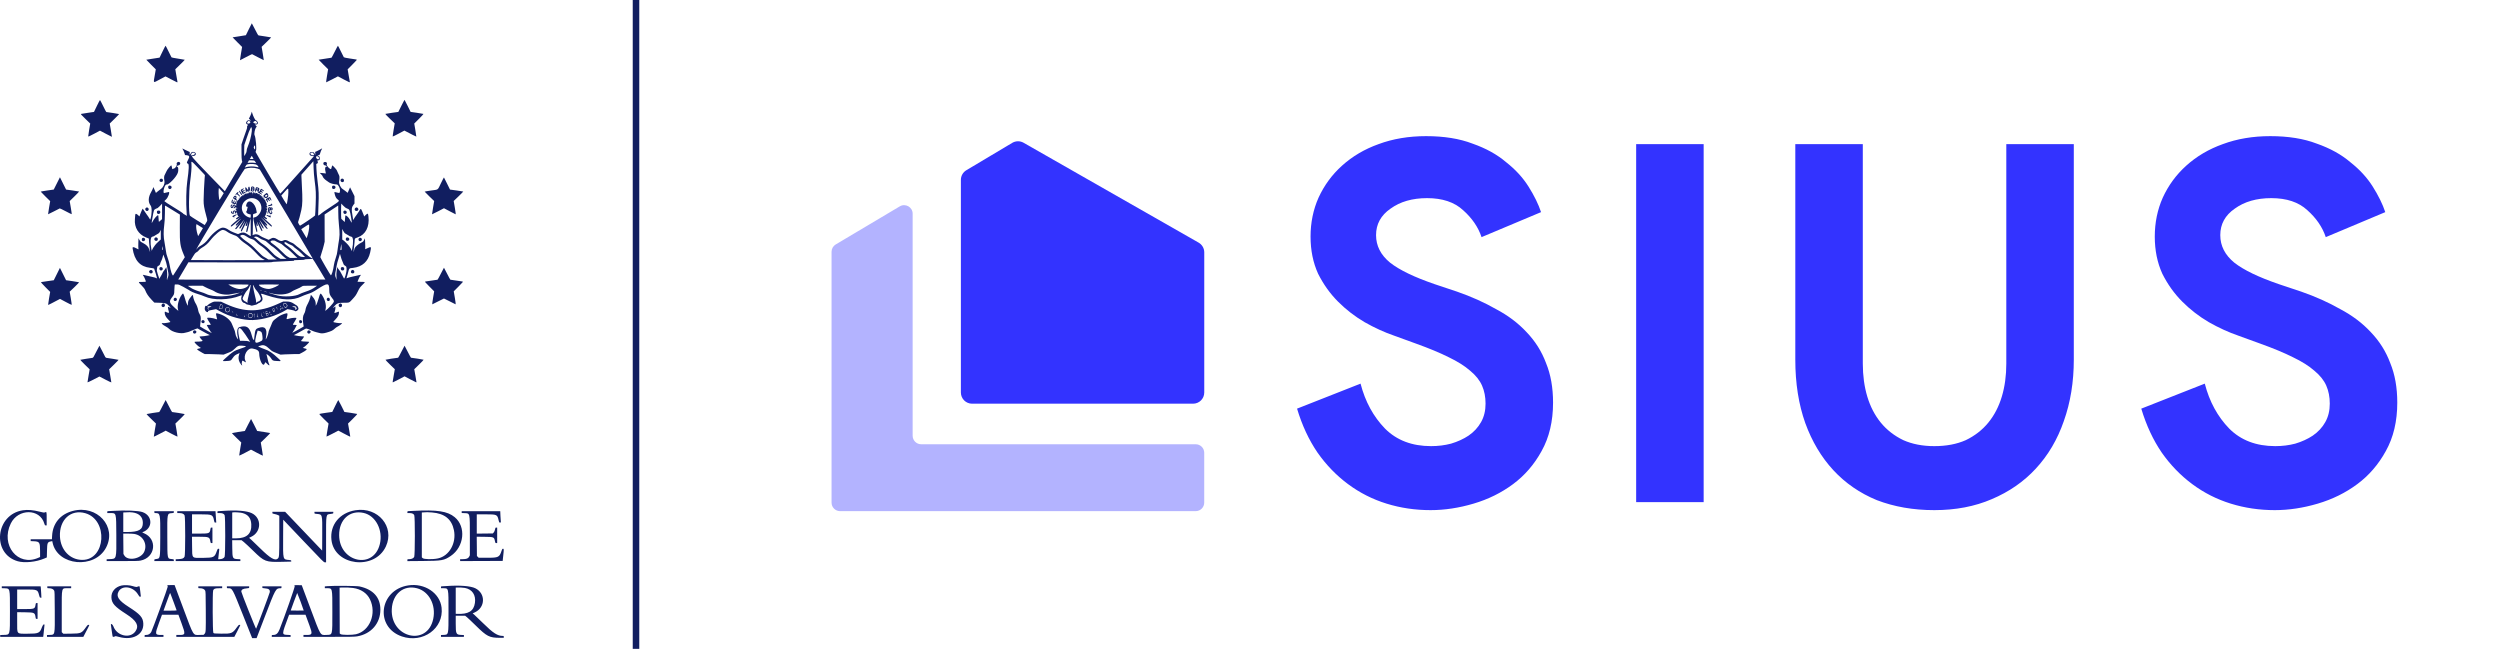 <svg width="270" height="71" viewBox="0 0 270 71" fill="none" xmlns="http://www.w3.org/2000/svg">
<path fill-rule="evenodd" clip-rule="evenodd" d="M26.874 3.153C26.706 3.504 26.563 3.796 26.556 3.803C26.549 3.81 26.226 3.863 25.837 3.92C25.448 3.977 25.125 4.028 25.121 4.032C25.116 4.037 25.344 4.272 25.629 4.555L26.147 5.07L26.025 5.788C25.958 6.183 25.91 6.506 25.918 6.506C25.925 6.506 26.216 6.356 26.564 6.173C26.912 5.99 27.209 5.845 27.224 5.85C27.24 5.855 27.527 6.006 27.864 6.185C28.2 6.365 28.481 6.506 28.488 6.499C28.494 6.492 28.445 6.165 28.378 5.772L28.255 5.058L28.777 4.556C29.064 4.28 29.291 4.047 29.282 4.038C29.273 4.029 28.984 3.982 28.639 3.933C28.294 3.884 27.977 3.837 27.935 3.827C27.875 3.814 27.79 3.672 27.537 3.163C27.36 2.807 27.206 2.516 27.197 2.516C27.186 2.516 27.041 2.802 26.874 3.153ZM17.548 5.575C17.381 5.926 17.239 6.218 17.234 6.223C17.229 6.228 16.907 6.279 16.518 6.335C16.129 6.392 15.806 6.443 15.801 6.449C15.795 6.454 16.023 6.691 16.308 6.975L16.825 7.492L16.714 8.133C16.559 9.028 16.504 8.981 17.247 8.585L17.874 8.251L18.53 8.593C19.177 8.931 19.186 8.934 19.167 8.838C19.156 8.784 19.099 8.456 19.04 8.109L18.933 7.478L19.451 6.974C19.736 6.697 19.962 6.464 19.954 6.455C19.946 6.447 19.627 6.393 19.246 6.336C18.799 6.269 18.54 6.216 18.517 6.185C18.498 6.16 18.353 5.869 18.195 5.539C18.037 5.209 17.896 4.939 17.881 4.938C17.866 4.937 17.716 5.224 17.548 5.575ZM36.149 5.585C35.971 5.941 35.815 6.233 35.801 6.233C35.732 6.234 34.427 6.436 34.415 6.448C34.408 6.455 34.635 6.69 34.919 6.97L35.437 7.479L35.317 8.186C35.251 8.575 35.211 8.893 35.227 8.893C35.244 8.893 35.536 8.747 35.877 8.569L36.496 8.245L37.106 8.569C37.742 8.906 37.809 8.933 37.781 8.833C37.772 8.801 37.715 8.484 37.656 8.131L37.547 7.488L38.064 6.966C38.57 6.457 38.58 6.444 38.484 6.425C38.431 6.415 38.112 6.366 37.776 6.317C37.419 6.265 37.152 6.21 37.132 6.184C37.114 6.16 36.968 5.87 36.81 5.54C36.651 5.21 36.511 4.939 36.497 4.939C36.483 4.938 36.326 5.229 36.149 5.585ZM43.347 11.431L43.02 12.088L42.331 12.183C41.952 12.236 41.63 12.29 41.615 12.302C41.601 12.315 41.824 12.549 42.11 12.823L42.63 13.321L42.511 14.023C42.446 14.409 42.401 14.733 42.412 14.744C42.423 14.756 42.712 14.616 43.053 14.434L43.673 14.103L43.946 14.243C44.096 14.319 44.383 14.469 44.585 14.575C44.786 14.681 44.957 14.761 44.964 14.753C44.972 14.746 44.924 14.426 44.858 14.042L44.739 13.344L45.25 12.834C45.531 12.553 45.749 12.314 45.735 12.302C45.721 12.29 45.403 12.236 45.028 12.183L44.346 12.085L44.028 11.441C43.853 11.087 43.701 10.792 43.691 10.785C43.681 10.779 43.526 11.069 43.347 11.431ZM10.463 11.441C10.296 11.791 10.155 12.082 10.151 12.086C10.147 12.09 9.854 12.134 9.499 12.184C9.145 12.234 8.819 12.286 8.775 12.299C8.7 12.322 8.735 12.364 9.22 12.834L9.745 13.344L9.63 14.009C9.567 14.375 9.52 14.698 9.525 14.728C9.531 14.77 9.677 14.707 10.166 14.446L10.798 14.11L11.437 14.449C11.788 14.636 12.08 14.784 12.086 14.778C12.092 14.772 12.041 14.447 11.973 14.056L11.85 13.344L12.365 12.839C12.648 12.561 12.873 12.326 12.864 12.317C12.849 12.302 11.557 12.099 11.48 12.099C11.464 12.099 11.311 11.807 11.139 11.451C10.968 11.095 10.815 10.803 10.798 10.803C10.782 10.803 10.631 11.09 10.463 11.441ZM27.137 12.244C27.105 12.348 27.034 12.517 26.979 12.62L26.88 12.806L26.98 12.902C27.093 13.012 27.111 13.073 27.014 13.021C26.886 12.952 26.752 12.979 26.657 13.093C26.537 13.236 26.551 13.36 26.697 13.433L26.807 13.488L26.737 13.552C26.685 13.599 26.672 13.64 26.687 13.714C26.7 13.783 26.671 13.904 26.591 14.107C26.528 14.269 26.387 14.67 26.278 14.998L26.079 15.595L26.081 16.396C26.082 16.922 26.097 17.247 26.125 17.342L26.166 17.487L25.229 19.065C24.713 19.932 24.287 20.647 24.282 20.653C24.277 20.658 23.46 19.816 22.467 18.782C20.572 16.808 20.599 16.841 20.883 16.84C21.173 16.839 21.252 16.524 20.986 16.432C20.787 16.363 20.674 16.407 20.581 16.594C20.497 16.761 20.456 16.736 20.488 16.538C20.509 16.406 20.507 16.403 20.378 16.362C20.306 16.34 20.122 16.253 19.968 16.171C19.666 16.009 19.65 16.008 19.76 16.164C19.8 16.22 19.867 16.374 19.909 16.506L19.984 16.746L20.121 16.758C20.481 16.791 20.513 16.891 20.295 17.298C20.149 17.57 20.15 17.628 20.299 17.675C20.431 17.718 20.41 18.267 20.222 19.596C20.108 20.403 20.079 21.887 20.155 22.967L20.18 23.314L20.044 23.229C19.97 23.183 19.874 23.128 19.832 23.107C19.79 23.087 19.755 23.053 19.755 23.033C19.755 23.012 19.304 22.721 18.755 22.385C18.205 22.049 17.755 21.755 17.755 21.731C17.755 21.706 17.831 21.622 17.924 21.543C18.157 21.346 18.392 20.683 18.209 20.74C18.103 20.773 17.708 20.862 17.702 20.854C17.564 20.684 17.812 19.886 17.988 19.932C18.206 19.989 19.04 19.126 19.196 18.681C19.321 18.326 19.242 17.884 19.082 18.042C19.058 18.065 19.066 18.035 19.101 17.974C19.142 17.899 19.188 17.863 19.241 17.863C19.43 17.862 19.537 17.636 19.402 17.523C19.251 17.398 18.999 17.593 19.101 17.756C19.133 17.808 18.922 18.17 18.86 18.17C18.854 18.17 18.794 18.193 18.727 18.221L18.606 18.271L18.566 18.067C18.544 17.955 18.517 17.863 18.504 17.863C18.424 17.863 18.053 18.311 17.982 18.494C17.939 18.606 17.862 18.763 17.812 18.843C17.709 19.006 17.696 19.192 17.759 19.56C17.809 19.845 17.641 20.222 17.385 20.401C17.302 20.459 17.146 20.58 17.037 20.67L16.838 20.834L16.787 20.711C16.759 20.644 16.697 20.501 16.649 20.394L16.562 20.199L16.52 20.335C16.497 20.41 16.407 20.597 16.319 20.75C16 21.306 15.981 21.837 16.268 22.199C16.426 22.398 16.413 23.147 16.242 23.694C16.226 23.743 16.203 23.712 16.009 23.388C15.972 23.325 15.895 23.219 15.838 23.152C15.78 23.085 15.666 22.918 15.584 22.782C15.502 22.646 15.425 22.535 15.413 22.535C15.382 22.535 15.077 23.265 15.077 23.338C15.077 23.386 15.051 23.373 14.958 23.28C14.721 23.041 14.606 23.032 14.601 23.251C14.601 23.298 14.586 23.488 14.57 23.674C14.491 24.562 14.946 25.309 15.769 25.641L16.077 25.765L16.1 26.171C16.113 26.394 16.146 26.722 16.175 26.899C16.239 27.299 16.228 27.318 16.13 26.978C16.037 26.656 15.845 26.453 15.425 26.235C15.19 26.114 15.151 26.079 15.06 25.911L14.958 25.724L14.941 26.218C14.931 26.49 14.933 26.763 14.946 26.824C14.973 26.959 14.989 26.96 14.719 26.815C14.408 26.649 14.295 26.652 14.321 26.824C14.517 28.132 15.119 28.799 16.218 28.925C16.431 28.95 16.624 28.989 16.646 29.011C16.68 29.045 16.982 30.072 16.959 30.072C16.955 30.072 16.904 30.048 16.846 30.019C16.787 29.989 16.594 29.936 16.417 29.9C16.24 29.864 15.946 29.797 15.765 29.751C15.384 29.654 15.38 29.654 15.496 29.808C15.575 29.912 15.755 30.333 15.755 30.414C15.755 30.434 15.598 30.447 15.371 30.447C14.89 30.447 14.897 30.42 15.279 30.813C15.536 31.077 15.62 31.189 15.685 31.351C15.825 31.707 16.013 31.989 16.343 32.34L16.664 32.681L17.235 32.7C17.913 32.723 17.979 32.746 18.28 33.066C18.471 33.271 18.46 33.311 18.254 33.166C18.105 33.063 18.105 33.209 18.251 33.718C18.278 33.812 18.151 33.806 17.948 33.704C17.801 33.63 17.789 33.638 17.79 33.798C17.79 34.018 17.924 34.268 18.177 34.517C18.299 34.638 18.4 34.751 18.4 34.769C18.4 34.819 17.738 34.926 17.584 34.902C17.337 34.862 17.512 35.053 17.924 35.271C18.046 35.335 18.214 35.459 18.297 35.545C18.609 35.866 19.521 36.082 19.971 35.942C20.099 35.903 20.235 35.87 20.273 35.87C20.311 35.87 20.488 35.803 20.668 35.72C20.847 35.638 21.071 35.547 21.166 35.519L21.338 35.468L21.623 35.637C21.78 35.73 22.077 35.893 22.282 35.998L22.655 36.19L22.349 36.252C22.182 36.287 21.934 36.318 21.799 36.322C21.635 36.326 21.553 36.342 21.553 36.369C21.553 36.412 21.796 36.735 21.856 36.773C21.971 36.844 21.705 36.897 21.236 36.897C21.054 36.897 21.01 36.908 21.01 36.951C21.01 37.02 21.404 37.403 21.564 37.49C21.73 37.579 21.723 37.594 21.485 37.641C21.373 37.663 21.282 37.694 21.282 37.711C21.282 37.759 21.589 37.971 21.86 38.109L22.112 38.239L22.638 38.24C22.927 38.241 23.384 38.255 23.655 38.272L24.146 38.301L24.604 38.119C25.034 37.948 25.078 37.922 25.319 37.692C25.692 37.334 25.762 37.306 26.191 37.337C26.716 37.375 26.682 37.423 25.96 37.658C25.303 37.873 25.102 38.001 24.341 38.693C23.986 39.017 23.986 39.017 24.426 38.991C24.943 38.961 24.919 38.972 25.133 38.665C25.325 38.389 25.401 38.331 25.759 38.181L25.879 38.13L25.814 38.322C25.728 38.577 25.75 38.859 25.876 39.118C25.968 39.307 26.206 39.584 26.148 39.434C26.095 39.299 26.091 39.222 26.128 39.082C26.174 38.912 26.175 38.912 26.381 39.044C26.581 39.171 26.591 39.164 26.497 38.953C26.242 38.377 26.739 37.54 27.274 37.642C27.79 37.74 27.988 37.883 27.992 38.161C28.003 38.91 28.403 39.68 28.574 39.281C28.662 39.075 28.634 39.075 28.839 39.281C29.078 39.521 29.167 39.519 29.044 39.276C29.005 39.201 28.953 39.021 28.927 38.877C28.901 38.733 28.857 38.539 28.828 38.445C28.799 38.351 28.775 38.271 28.775 38.266C28.771 38.179 29.111 38.452 29.234 38.636C29.458 38.968 29.445 38.962 29.922 38.989C30.402 39.016 30.395 39.026 30.082 38.732C29.416 38.106 29.093 37.887 28.566 37.706C28.112 37.55 27.773 37.371 27.933 37.371C27.981 37.371 28.085 37.348 28.164 37.319C28.464 37.213 28.72 37.312 29.111 37.687C29.354 37.92 29.394 37.944 29.833 38.118L30.299 38.302L30.766 38.273C31.023 38.257 31.48 38.242 31.781 38.24L32.33 38.237L32.578 38.11C33.072 37.856 33.232 37.7 33.038 37.661C32.977 37.649 32.878 37.623 32.816 37.604L32.705 37.569L32.851 37.472C33.034 37.35 33.386 37.001 33.386 36.942C33.386 36.91 33.323 36.897 33.16 36.897C32.867 36.897 32.504 36.858 32.504 36.826C32.504 36.813 32.535 36.773 32.573 36.739C32.642 36.676 32.843 36.386 32.843 36.35C32.843 36.339 32.725 36.326 32.58 36.321C32.436 36.317 32.188 36.286 32.03 36.252L31.742 36.191L32.166 35.967C32.399 35.844 32.691 35.681 32.815 35.604C33.082 35.44 33.096 35.441 33.633 35.687C33.816 35.771 34.05 35.855 34.152 35.874C34.254 35.893 34.4 35.93 34.476 35.957C34.678 36.029 34.933 36.018 35.256 35.924C35.783 35.77 35.935 35.698 36.132 35.51C36.234 35.412 36.379 35.306 36.452 35.276C36.6 35.214 36.946 34.958 36.946 34.91C36.946 34.894 36.886 34.89 36.812 34.902C36.659 34.926 35.996 34.819 35.996 34.77C35.996 34.752 36.104 34.626 36.235 34.489C36.488 34.227 36.607 33.998 36.607 33.772C36.607 33.634 36.595 33.631 36.398 33.721C36.317 33.758 36.218 33.788 36.178 33.789L36.105 33.79L36.169 33.582C36.261 33.286 36.247 32.982 36.149 33.142C36.137 33.161 36.08 33.201 36.023 33.231C35.932 33.278 35.945 33.255 36.116 33.062C36.397 32.746 36.532 32.699 37.161 32.696C37.753 32.693 37.697 32.718 38.1 32.277C38.396 31.953 38.46 31.86 38.644 31.48C38.833 31.093 38.881 31.023 39.137 30.77C39.487 30.423 39.498 30.451 39.015 30.44L38.609 30.43L38.723 30.147C38.786 29.991 38.872 29.826 38.914 29.78C39.019 29.669 38.993 29.657 38.775 29.715C38.673 29.743 38.372 29.811 38.105 29.868C37.838 29.924 37.573 29.995 37.515 30.025C37.432 30.068 37.414 30.069 37.428 30.032C37.438 30.006 37.504 29.771 37.574 29.509C37.728 28.929 37.674 28.985 38.137 28.93C39.13 28.813 39.761 28.243 39.977 27.268C40.116 26.638 40.099 26.605 39.726 26.788C39.404 26.947 39.421 26.944 39.443 26.831C39.454 26.776 39.452 26.507 39.438 26.232L39.413 25.734L39.323 25.916C39.242 26.081 39.21 26.111 38.992 26.218C38.693 26.366 38.352 26.659 38.306 26.808C38.287 26.868 38.255 26.984 38.234 27.066C38.171 27.311 38.161 27.204 38.215 26.869C38.243 26.696 38.276 26.378 38.289 26.163C38.315 25.726 38.294 25.758 38.624 25.642C39.481 25.34 39.92 24.495 39.794 23.392C39.751 23.014 39.717 22.999 39.461 23.249L39.327 23.38L39.286 23.241C39.263 23.164 39.184 22.97 39.11 22.81C38.957 22.478 38.979 22.475 38.753 22.859C38.687 22.972 38.585 23.119 38.527 23.186C38.468 23.253 38.39 23.359 38.353 23.422C38.315 23.484 38.251 23.591 38.209 23.658L38.133 23.78L38.132 23.678C38.131 23.621 38.094 23.39 38.05 23.164C37.947 22.639 37.978 22.367 38.167 22.13L38.285 21.982V21.583V21.183L38.046 20.707L37.807 20.231L37.678 20.529L37.548 20.827L37.323 20.646C37.2 20.546 37.052 20.439 36.996 20.406C36.804 20.296 36.594 19.865 36.621 19.639C36.692 19.043 36.694 19.066 36.525 18.735C36.439 18.567 36.369 18.41 36.369 18.386C36.369 18.337 35.937 17.863 35.893 17.863C35.878 17.863 35.846 17.948 35.823 18.052C35.8 18.156 35.772 18.247 35.761 18.253C35.647 18.325 35.222 17.878 35.287 17.754C35.375 17.59 35.233 17.45 35.031 17.502C34.842 17.549 34.912 17.863 35.112 17.863C35.178 17.863 35.226 17.89 35.265 17.949C35.32 18.034 35.32 18.035 35.239 18.015C35.108 17.982 35.073 18.233 35.161 18.573C35.203 18.737 35.203 18.751 35.153 18.731C35.123 18.719 34.97 18.7 34.814 18.69L34.53 18.671L34.687 18.829C34.773 18.915 34.843 19.007 34.843 19.033C34.843 19.123 35.046 19.361 35.224 19.48C35.322 19.545 35.464 19.646 35.539 19.703C35.669 19.803 36.07 19.907 36.376 19.922C36.534 19.929 36.75 20.355 36.722 20.602C36.69 20.869 36.694 20.867 36.388 20.794C36.066 20.717 36.09 20.7 36.15 20.96C36.216 21.245 36.31 21.421 36.455 21.532C36.7 21.72 36.735 21.682 35.687 22.369C35.163 22.713 34.727 23.012 34.718 23.036C34.701 23.08 34.373 23.303 34.357 23.281C34.352 23.274 34.368 22.793 34.392 22.211C34.443 20.972 34.431 20.644 34.296 19.568C34.24 19.127 34.186 18.528 34.175 18.237L34.156 17.707L34.249 17.665C34.344 17.621 34.355 17.54 34.285 17.377C34.264 17.328 34.278 17.317 34.361 17.317C34.504 17.317 34.551 17.245 34.529 17.056C34.512 16.898 34.472 16.849 34.318 16.801C34.267 16.785 34.284 16.774 34.39 16.755C34.527 16.73 34.53 16.726 34.587 16.52C34.618 16.405 34.682 16.246 34.728 16.166C34.83 15.991 34.832 15.992 34.59 16.139C34.483 16.203 34.314 16.29 34.214 16.332L34.033 16.407L34.053 16.555C34.066 16.655 34.06 16.703 34.035 16.703C34.013 16.703 33.996 16.681 33.996 16.655C33.996 16.478 33.767 16.361 33.562 16.433C33.353 16.506 33.394 16.788 33.618 16.824C33.686 16.835 33.778 16.851 33.823 16.86L33.904 16.878L33.785 17.003C33.72 17.073 33.12 17.743 32.452 18.494C30.201 21.023 30.286 20.931 30.246 20.887C30.175 20.812 27.639 16.52 27.615 16.436C27.6 16.383 27.609 16.326 27.64 16.281C27.742 16.136 27.626 14.824 27.49 14.587C27.428 14.478 27.527 13.936 27.635 13.794L27.734 13.665L27.624 13.551C27.515 13.438 27.515 13.438 27.602 13.454C27.72 13.477 27.859 13.382 27.859 13.277C27.859 13.179 27.706 12.986 27.627 12.984C27.562 12.983 27.343 12.554 27.254 12.252L27.196 12.056L27.137 12.244ZM26.98 13.106C27.096 13.167 27.041 13.305 26.884 13.347C26.708 13.396 26.621 13.267 26.742 13.137C26.834 13.039 26.848 13.037 26.98 13.106ZM27.701 13.143C27.872 13.315 27.695 13.429 27.456 13.3C27.319 13.226 27.317 13.2 27.441 13.118C27.567 13.034 27.596 13.037 27.701 13.143ZM27.2 13.925C27.234 14.155 27.066 15.016 26.905 15.436C26.664 16.061 26.641 16.137 26.64 16.283C26.639 16.385 26.603 16.486 26.511 16.641L26.384 16.856L26.373 16.737C26.366 16.672 26.367 16.403 26.373 16.14L26.386 15.663L26.632 14.933C26.849 14.291 26.928 14.092 27.09 13.781C27.138 13.69 27.171 13.733 27.2 13.925ZM27.553 15.942C27.554 16.16 27.515 16.192 27.441 16.037C27.389 15.927 27.389 15.91 27.442 15.799C27.513 15.649 27.553 15.699 27.553 15.942ZM20.957 16.498C21.148 16.57 21.036 16.738 20.774 16.771L20.612 16.792L20.641 16.688C20.691 16.509 20.806 16.44 20.957 16.498ZM33.825 16.539C33.863 16.58 33.894 16.625 33.894 16.639C33.894 16.652 33.904 16.688 33.915 16.718C33.931 16.761 33.91 16.771 33.804 16.771C33.568 16.771 33.417 16.573 33.597 16.5C33.715 16.452 33.75 16.458 33.825 16.539ZM27.373 17.169C27.365 17.177 27.273 17.18 27.169 17.174L26.98 17.163L27.084 16.996L27.188 16.829L27.288 16.991C27.344 17.08 27.382 17.16 27.373 17.169ZM34.382 16.918C34.485 16.994 34.473 17.195 34.364 17.208C34.259 17.22 34.131 17.082 34.131 16.954C34.131 16.861 34.276 16.84 34.382 16.918ZM27.439 17.337C27.479 17.348 27.543 17.414 27.582 17.485L27.654 17.613L27.46 17.581C27.353 17.564 27.147 17.558 27.001 17.569L26.737 17.588L26.813 17.453L26.888 17.317L27.128 17.317C27.26 17.318 27.4 17.327 27.439 17.337ZM22.005 18.771L22.13 18.912L22.096 19.3C22.052 19.821 21.994 21.085 21.99 21.631C21.986 22.117 22.044 22.455 22.285 23.348C22.424 23.862 22.433 23.779 22.198 24.162L22.11 24.306L21.331 23.83C20.903 23.568 20.534 23.326 20.51 23.292C20.368 23.084 20.385 20.721 20.537 19.602C20.648 18.788 20.709 17.998 20.681 17.754C20.634 17.339 20.65 17.346 21.294 18.019C21.616 18.355 21.935 18.694 22.005 18.771ZM33.976 19.474C34.123 20.596 34.134 20.845 34.092 22.075C34.07 22.694 34.041 23.232 34.028 23.27C34.007 23.328 32.567 24.308 32.418 24.365C32.358 24.388 32.162 24.036 32.198 23.969C32.249 23.872 32.437 23.173 32.546 22.673C32.672 22.098 32.684 21.512 32.601 20.028C32.576 19.597 32.556 19.158 32.556 19.053L32.555 18.863L33.199 18.137L33.843 17.412L33.866 18.106C33.879 18.53 33.922 19.063 33.976 19.474ZM27.622 17.759C27.756 17.794 27.927 17.972 27.927 18.077C27.927 18.084 27.816 18.06 27.681 18.025C27.395 17.949 26.869 17.959 26.595 18.045L26.433 18.095L26.507 17.971C26.548 17.902 26.599 17.826 26.62 17.802C26.716 17.696 27.283 17.672 27.622 17.759ZM27.8 18.203C27.925 18.242 28.046 18.293 28.066 18.316C28.12 18.375 33.786 27.904 33.775 27.917C33.732 27.967 33.026 27.469 32.754 27.195C32.58 27.021 32.35 26.82 32.242 26.747C32.135 26.674 31.961 26.534 31.857 26.436C31.741 26.327 31.615 26.244 31.534 26.222C31.461 26.202 31.309 26.13 31.198 26.062C30.935 25.901 30.759 25.878 30.577 25.981C30.404 26.078 30.229 26.039 29.926 25.834C29.649 25.648 29.445 25.639 29.189 25.804C29.019 25.914 29.008 25.916 28.928 25.864C28.883 25.834 28.721 25.764 28.57 25.709C28.419 25.653 28.224 25.556 28.137 25.493C27.862 25.295 27.631 25.25 27.396 25.349L27.273 25.4L27.295 25.242C27.307 25.155 27.317 24.64 27.317 24.099C27.317 23.185 27.321 23.115 27.376 23.114C27.409 23.114 27.502 23.083 27.583 23.046L27.73 22.979L27.707 22.8C27.597 21.923 26.844 21.4 26.621 22.045C26.55 22.249 26.569 22.331 26.687 22.331C26.771 22.331 26.771 22.331 26.722 22.471C26.695 22.549 26.672 22.647 26.672 22.691C26.672 22.734 26.657 22.779 26.639 22.791C26.5 22.877 26.687 23.098 26.929 23.134L27.079 23.157V23.341C27.079 23.525 27.079 23.525 26.986 23.504C26.135 23.305 25.828 22.3 26.44 21.719C27.151 21.045 28.233 21.501 28.232 22.474C28.232 22.943 27.793 23.484 27.41 23.489C27.371 23.49 27.351 23.516 27.352 23.567C27.356 23.709 27.674 25.037 27.707 25.047C27.816 25.082 27.818 24.998 27.72 24.584C27.665 24.351 27.625 24.144 27.632 24.124C27.639 24.105 27.662 24.161 27.684 24.25C27.71 24.353 27.743 24.411 27.776 24.411C27.86 24.411 27.864 24.335 27.792 24.123C27.677 23.786 27.734 23.876 27.979 24.415C28.107 24.698 28.233 24.938 28.258 24.948C28.386 24.997 28.36 24.879 28.148 24.428C27.876 23.852 27.88 23.817 28.162 24.309C28.362 24.659 28.434 24.735 28.487 24.648C28.499 24.629 28.392 24.41 28.25 24.162C28.108 23.915 28.006 23.727 28.024 23.746C28.042 23.765 28.22 23.995 28.419 24.257C28.748 24.692 28.866 24.8 28.9 24.698C28.906 24.678 28.811 24.525 28.689 24.357C28.507 24.11 28.494 24.084 28.617 24.219C28.72 24.331 28.787 24.379 28.823 24.365C28.913 24.331 28.888 24.29 28.53 23.875L28.183 23.473L28.733 23.98C29.111 24.327 29.3 24.48 29.337 24.466C29.431 24.429 29.375 24.358 28.927 23.951C28.346 23.422 28.312 23.386 28.564 23.562C28.741 23.685 28.783 23.702 28.809 23.66C28.858 23.583 28.853 23.574 28.702 23.474C28.625 23.422 28.577 23.371 28.596 23.358C28.651 23.323 28.745 23.116 28.723 23.08C28.712 23.062 28.717 23.047 28.735 23.047C28.782 23.047 28.81 22.91 28.763 22.909C28.741 22.909 28.75 22.892 28.783 22.873C28.816 22.854 28.842 22.816 28.842 22.789C28.842 22.762 28.816 22.738 28.783 22.737C28.736 22.735 28.734 22.73 28.774 22.715C28.828 22.695 28.875 22.639 28.876 22.595C28.876 22.581 28.834 22.567 28.783 22.564L28.69 22.559L28.783 22.545C28.937 22.521 28.91 22.4 28.749 22.393L28.622 22.387L28.749 22.374C28.819 22.366 28.876 22.35 28.876 22.337C28.875 22.287 28.823 22.235 28.758 22.219C28.696 22.203 28.697 22.202 28.766 22.198C28.818 22.195 28.842 22.173 28.842 22.126C28.842 22.079 28.818 22.056 28.766 22.054C28.709 22.051 28.704 22.046 28.749 22.034C28.819 22.016 28.825 21.977 28.766 21.915C28.743 21.89 28.724 21.839 28.724 21.802C28.724 21.757 28.703 21.735 28.663 21.738C28.618 21.742 28.612 21.733 28.638 21.7C28.713 21.61 28.624 21.511 28.537 21.589C28.497 21.624 28.496 21.622 28.531 21.576C28.608 21.473 28.527 21.37 28.436 21.452C28.395 21.488 28.395 21.486 28.433 21.435C28.518 21.323 28.412 21.252 28.303 21.349L28.215 21.427L28.292 21.338C28.388 21.228 28.319 21.122 28.207 21.208C28.156 21.246 28.154 21.246 28.19 21.205C28.272 21.112 28.168 21.031 28.067 21.111C28.017 21.149 28.017 21.148 28.06 21.092C28.114 21.023 28.056 20.951 27.972 20.982C27.95 20.989 27.924 20.974 27.914 20.947C27.894 20.895 27.807 20.88 27.783 20.924C27.775 20.938 27.773 20.93 27.779 20.907C27.785 20.883 27.783 20.864 27.776 20.864C27.769 20.864 27.739 20.855 27.709 20.843C27.674 20.83 27.644 20.85 27.621 20.903C27.588 20.98 27.587 20.979 27.605 20.89C27.621 20.808 27.613 20.796 27.54 20.796C27.475 20.796 27.454 20.817 27.443 20.89C27.43 20.977 27.428 20.976 27.423 20.873C27.414 20.674 27.284 20.72 27.277 20.924L27.27 21.086L27.258 20.924C27.246 20.772 27.114 20.664 27.113 20.804C27.112 20.838 27.106 20.838 27.085 20.804C27.032 20.719 26.789 20.801 26.8 20.9C26.809 20.981 26.808 20.981 26.766 20.914C26.707 20.818 26.594 20.842 26.624 20.944C26.644 21.012 26.642 21.013 26.599 20.956C26.543 20.882 26.42 20.912 26.451 20.993C26.466 21.032 26.46 21.035 26.426 21.007C26.365 20.956 26.284 21.012 26.312 21.087C26.331 21.137 26.327 21.14 26.283 21.103C26.223 21.053 26.114 21.117 26.152 21.18C26.165 21.201 26.158 21.205 26.134 21.19C26.078 21.156 25.987 21.238 26.011 21.3C26.026 21.341 26.02 21.343 25.98 21.31C25.912 21.253 25.841 21.376 25.903 21.445C25.936 21.484 25.934 21.484 25.889 21.45C25.812 21.393 25.727 21.486 25.789 21.561C25.821 21.6 25.817 21.606 25.762 21.591C25.691 21.573 25.56 21.781 25.601 21.848C25.612 21.865 25.598 21.889 25.57 21.899C25.509 21.923 25.503 22.011 25.562 22.035C25.587 22.045 25.581 22.053 25.545 22.055C25.51 22.056 25.486 22.084 25.486 22.123C25.486 22.159 25.512 22.196 25.545 22.205C25.583 22.215 25.573 22.222 25.515 22.224C25.451 22.227 25.421 22.208 25.407 22.157C25.376 22.037 25.179 22.079 25.133 22.217C25.085 22.356 25.049 22.392 25.012 22.332C24.975 22.272 25.005 22.194 25.066 22.194C25.091 22.194 25.113 22.171 25.113 22.143C25.113 22.082 25.007 22.075 24.95 22.133C24.928 22.155 24.909 22.221 24.909 22.279C24.909 22.509 25.121 22.546 25.205 22.331C25.259 22.193 25.294 22.165 25.333 22.229C25.366 22.281 25.317 22.399 25.263 22.399C25.236 22.399 25.215 22.423 25.215 22.452C25.215 22.529 25.357 22.501 25.4 22.415C25.428 22.36 25.455 22.351 25.537 22.368L25.638 22.391L25.545 22.395C25.387 22.401 25.417 22.534 25.579 22.541L25.706 22.547L25.579 22.56C25.418 22.577 25.39 22.703 25.545 22.71C25.625 22.714 25.628 22.717 25.562 22.73C25.52 22.738 25.485 22.77 25.485 22.802C25.484 22.854 25.48 22.854 25.449 22.799C25.364 22.652 25.134 22.738 25.14 22.915C25.141 22.969 25.128 23.012 25.111 23.012C25.093 23.012 25.079 22.986 25.078 22.953C25.078 22.859 25.02 22.785 24.979 22.826C24.886 22.92 25.002 23.101 25.146 23.087C25.282 23.074 25.317 23.027 25.245 22.954C25.194 22.903 25.236 22.842 25.322 22.842C25.383 22.842 25.389 22.857 25.369 22.961C25.357 23.027 25.36 23.081 25.376 23.081C25.425 23.081 25.486 23.002 25.486 22.938C25.486 22.895 25.51 22.877 25.562 22.88C25.619 22.883 25.623 22.888 25.579 22.9C25.512 22.917 25.512 22.918 25.54 22.993C25.552 23.022 25.586 23.047 25.616 23.047C25.658 23.048 25.661 23.055 25.629 23.076C25.569 23.114 25.616 23.227 25.681 23.201C25.72 23.186 25.724 23.192 25.696 23.226C25.646 23.286 25.701 23.369 25.772 23.342C25.869 23.305 25.797 23.377 25.638 23.478C25.554 23.532 25.486 23.595 25.486 23.619C25.486 23.72 25.598 23.693 25.816 23.542C26.084 23.356 26.026 23.411 25.353 23.985C24.909 24.363 24.878 24.4 24.948 24.47C24.976 24.498 25.139 24.377 25.583 23.994C25.912 23.711 26.112 23.555 26.027 23.647C25.943 23.739 25.779 23.916 25.663 24.041C25.442 24.28 25.417 24.331 25.506 24.366C25.545 24.381 25.627 24.317 25.781 24.152C25.992 23.925 25.99 23.929 25.715 24.274C25.362 24.719 25.368 24.707 25.445 24.748C25.5 24.778 25.566 24.711 25.944 24.238C26.183 23.939 26.384 23.695 26.39 23.695C26.395 23.695 26.299 23.86 26.174 24.061C25.785 24.694 25.81 24.639 25.886 24.68C25.945 24.712 25.979 24.671 26.218 24.275C26.562 23.706 26.568 23.734 26.242 24.391C25.98 24.919 25.964 24.987 26.1 24.99C26.111 24.99 26.24 24.738 26.387 24.43C26.679 23.817 26.714 23.764 26.591 24.13C26.506 24.379 26.508 24.411 26.605 24.411C26.645 24.411 26.68 24.35 26.723 24.206C26.833 23.841 26.814 24.015 26.69 24.511C26.623 24.777 26.578 25.009 26.589 25.027C26.628 25.091 26.706 25.057 26.728 24.965C26.741 24.913 26.824 24.58 26.912 24.223L27.072 23.575L27.076 24.539L27.079 25.504L26.939 25.432C26.863 25.392 26.739 25.316 26.666 25.262C26.411 25.077 26.113 25.064 25.838 25.227C25.733 25.289 25.711 25.291 25.612 25.249C25.552 25.223 25.366 25.151 25.2 25.089C25.026 25.024 24.81 24.911 24.691 24.823C24.493 24.675 24.242 24.58 24.063 24.583C23.726 24.589 22.996 25.149 22.555 25.741C22.252 26.147 22.002 26.363 21.528 26.628C21.449 26.672 21.345 26.768 21.297 26.841C21.248 26.915 21.201 26.968 21.192 26.959C21.139 26.904 26.317 18.295 26.433 18.247C26.809 18.088 27.378 18.07 27.8 18.203ZM6.139 19.808L5.804 20.472L5.1 20.573C4.713 20.629 4.397 20.685 4.397 20.697C4.397 20.709 4.627 20.944 4.908 21.221L5.42 21.723L5.299 22.425C5.232 22.811 5.184 23.134 5.192 23.141C5.199 23.149 5.477 23.012 5.81 22.837C6.142 22.661 6.433 22.513 6.456 22.507C6.479 22.501 6.774 22.644 7.113 22.824C7.451 23.004 7.736 23.143 7.747 23.133C7.757 23.123 7.711 22.799 7.645 22.414L7.526 21.715L8.047 21.206C8.334 20.927 8.556 20.691 8.542 20.683C8.528 20.674 8.206 20.623 7.826 20.57L7.136 20.473L6.805 19.808L6.474 19.143L6.139 19.808ZM47.62 19.793C47.247 20.564 47.387 20.46 46.554 20.577C46.174 20.63 45.863 20.684 45.863 20.698C45.863 20.711 46.094 20.944 46.377 21.216L46.891 21.711L46.77 22.422C46.703 22.812 46.654 23.137 46.66 23.144C46.667 23.15 46.959 23.006 47.311 22.822L47.95 22.488L48.572 22.819C48.914 23 49.205 23.149 49.218 23.149C49.232 23.149 49.188 22.825 49.121 22.428L48.999 21.707L49.524 21.203C49.813 20.926 50.042 20.692 50.033 20.684C50.024 20.676 49.697 20.625 49.308 20.571L48.6 20.474L48.28 19.825C48.104 19.468 47.953 19.17 47.946 19.162C47.938 19.155 47.791 19.438 47.62 19.793ZM17.258 19.384C17.172 19.517 17.252 19.653 17.416 19.653C17.506 19.653 17.544 19.633 17.583 19.563C17.652 19.438 17.564 19.295 17.416 19.295C17.346 19.295 17.299 19.322 17.258 19.384ZM36.829 19.349C36.709 19.469 36.801 19.67 36.975 19.67C37.096 19.67 37.149 19.613 37.149 19.483C37.149 19.304 36.955 19.222 36.829 19.349ZM18.203 20.086C18.145 20.144 18.152 20.303 18.215 20.367C18.337 20.49 18.535 20.395 18.535 20.215C18.535 20.068 18.309 19.98 18.203 20.086ZM35.901 20.086C35.835 20.153 35.851 20.345 35.926 20.385C36.132 20.496 36.341 20.26 36.18 20.099C36.117 20.036 35.959 20.028 35.901 20.086ZM26.867 20.174C26.822 20.184 26.808 20.222 26.808 20.336C26.808 20.534 26.767 20.549 26.676 20.385C26.508 20.085 26.433 20.222 26.54 20.634C26.583 20.798 26.679 20.813 26.652 20.651C26.634 20.542 26.709 20.584 26.75 20.704C26.781 20.8 26.876 20.688 26.88 20.55L26.884 20.404L26.919 20.549C26.952 20.689 26.987 20.726 27.026 20.662C27.044 20.633 26.965 20.188 26.939 20.169C26.932 20.164 26.9 20.166 26.867 20.174ZM27.113 20.276C27.113 20.346 27.103 20.459 27.092 20.527C27.07 20.662 27.223 20.724 27.408 20.656C27.511 20.618 27.519 20.236 27.418 20.182C27.256 20.094 27.113 20.138 27.113 20.276ZM27.579 20.441C27.547 20.565 27.529 20.68 27.539 20.697C27.574 20.753 27.612 20.728 27.642 20.629C27.684 20.495 27.825 20.537 27.826 20.684C27.826 20.748 27.85 20.791 27.902 20.817C27.944 20.837 28.05 20.896 28.139 20.947C28.266 21.02 28.3 21.029 28.3 20.988C28.3 20.959 28.254 20.909 28.198 20.876C28.017 20.768 28.078 20.681 28.266 20.779C28.338 20.816 28.37 20.819 28.388 20.791C28.411 20.753 28.382 20.722 28.246 20.64C28.211 20.619 28.197 20.587 28.212 20.562C28.231 20.531 28.265 20.538 28.349 20.59C28.482 20.672 28.503 20.675 28.503 20.61C28.503 20.564 28.209 20.362 28.184 20.391C28.178 20.398 28.121 20.496 28.059 20.608C27.93 20.838 27.88 20.794 27.977 20.537C28.042 20.365 28.029 20.329 27.873 20.264C27.669 20.178 27.643 20.194 27.579 20.441ZM27.331 20.271C27.413 20.303 27.394 20.352 27.3 20.352C27.247 20.352 27.215 20.333 27.215 20.301C27.215 20.246 27.246 20.238 27.331 20.271ZM23.903 20.578L24.166 20.854L23.939 21.235C23.815 21.445 23.706 21.608 23.697 21.6C23.651 21.553 23.59 20.851 23.609 20.582C23.621 20.417 23.633 20.287 23.635 20.292C23.638 20.297 23.758 20.426 23.903 20.578ZM26.155 20.408C26.067 20.453 25.994 20.506 25.994 20.525C25.994 20.558 26.13 20.835 26.19 20.924C26.227 20.98 26.537 20.816 26.537 20.742C26.537 20.682 26.509 20.682 26.401 20.745C26.293 20.807 26.232 20.808 26.232 20.749C26.232 20.723 26.277 20.683 26.333 20.659C26.389 20.636 26.435 20.604 26.435 20.589C26.435 20.529 26.365 20.523 26.268 20.573C26.2 20.608 26.16 20.613 26.145 20.589C26.119 20.546 26.116 20.549 26.255 20.465C26.429 20.36 26.345 20.311 26.155 20.408ZM27.876 20.416C27.876 20.437 27.864 20.455 27.851 20.455C27.837 20.455 27.802 20.455 27.774 20.455C27.746 20.455 27.723 20.424 27.723 20.388C27.723 20.332 27.737 20.325 27.8 20.349C27.842 20.364 27.876 20.395 27.876 20.416ZM31.144 20.745C31.148 21.11 31.006 22.059 30.948 22.057C30.936 22.056 30.804 21.846 30.652 21.59L30.377 21.123L30.737 20.718C31.146 20.256 31.139 20.256 31.144 20.745ZM27.346 20.485C27.407 20.524 27.365 20.591 27.281 20.591C27.237 20.591 27.215 20.568 27.215 20.523C27.215 20.451 27.268 20.436 27.346 20.485ZM25.808 20.625C25.787 20.66 26.056 21.069 26.101 21.069C26.179 21.069 26.152 20.976 26.022 20.796C25.872 20.589 25.844 20.566 25.808 20.625ZM25.556 20.844C25.411 20.993 25.383 21.142 25.524 21.014C25.587 20.956 25.595 20.959 25.741 21.104C25.842 21.203 25.904 21.242 25.926 21.219C25.949 21.196 25.909 21.135 25.808 21.035C25.665 20.893 25.66 20.882 25.713 20.823C25.843 20.677 25.7 20.697 25.556 20.844ZM28.621 20.97C28.414 21.141 28.413 21.143 28.507 21.272C28.719 21.559 29.126 21.263 28.93 20.964C28.821 20.799 28.828 20.799 28.621 20.97ZM28.856 21.161C28.788 21.27 28.713 21.294 28.648 21.228C28.59 21.169 28.592 21.163 28.686 21.081C28.8 20.981 28.931 21.042 28.856 21.161ZM25.258 21.229C25.221 21.281 25.181 21.343 25.168 21.367C25.133 21.427 25.552 21.697 25.602 21.647C25.628 21.621 25.616 21.594 25.562 21.552C25.492 21.5 25.489 21.485 25.527 21.383C25.609 21.166 25.388 21.04 25.258 21.229ZM25.411 21.363C25.331 21.443 25.261 21.387 25.337 21.303C25.377 21.258 25.407 21.248 25.431 21.273C25.455 21.297 25.449 21.325 25.411 21.363ZM28.919 21.385C28.674 21.509 28.681 21.491 28.794 21.695C28.922 21.924 29.014 21.882 28.894 21.65C28.85 21.565 28.85 21.55 28.894 21.533C28.926 21.521 28.962 21.55 28.995 21.615C29.024 21.671 29.07 21.717 29.097 21.717C29.16 21.717 29.16 21.703 29.093 21.574C29.049 21.487 29.047 21.464 29.085 21.439C29.118 21.418 29.143 21.443 29.178 21.529C29.22 21.637 29.317 21.697 29.317 21.615C29.317 21.568 29.172 21.273 29.149 21.275C29.139 21.276 29.035 21.326 28.919 21.385ZM25.041 21.64C24.956 21.858 24.979 21.925 25.164 21.992C25.448 22.093 25.484 22.073 25.543 21.776C25.562 21.682 25.499 21.639 25.469 21.725C25.396 21.935 25.384 21.953 25.332 21.933C25.302 21.922 25.287 21.89 25.297 21.863C25.355 21.712 25.356 21.648 25.303 21.648C25.273 21.648 25.248 21.663 25.248 21.68C25.248 21.771 25.179 21.884 25.133 21.867C25.091 21.85 25.09 21.829 25.13 21.717C25.155 21.645 25.166 21.577 25.155 21.566C25.114 21.524 25.076 21.549 25.041 21.64ZM17.504 22.828L17.501 23.668L17.332 23.816L17.162 23.964L17.14 23.804C17.127 23.716 17.116 23.555 17.114 23.447C17.112 23.293 17.1 23.251 17.058 23.251C16.965 23.251 16.656 23.601 16.522 23.859C16.356 24.18 16.354 24.174 16.45 23.609C16.606 22.678 16.615 22.655 16.815 22.554C16.911 22.506 17.006 22.467 17.027 22.467C17.055 22.467 17.401 22.123 17.504 21.994C17.506 21.991 17.506 22.367 17.504 22.828ZM29.259 22.056C29.247 22.105 29.201 22.129 29.093 22.145C28.96 22.165 28.869 22.262 28.984 22.262C29.239 22.262 29.528 22.153 29.402 22.104C29.374 22.093 29.351 22.063 29.351 22.037C29.351 21.965 29.279 21.98 29.259 22.056ZM37.476 22.512C37.759 22.611 37.777 22.653 37.929 23.554C38.016 24.074 38.006 24.146 37.88 23.899C37.728 23.603 37.596 23.427 37.451 23.331C37.286 23.22 37.3 23.199 37.264 23.624L37.234 23.98L37.048 23.807L36.861 23.634L36.841 23.366C36.83 23.218 36.828 22.848 36.837 22.542L36.855 21.986L37.078 22.219C37.246 22.393 37.345 22.466 37.476 22.512ZM18.736 22.749L19.428 23.174L19.42 24.585C19.411 26.266 19.457 26.587 19.844 27.501L19.961 27.778L19.347 28.746C19.009 29.279 18.72 29.727 18.705 29.743C18.617 29.836 18.421 29.257 18.317 28.6C18.286 28.404 18.202 28.099 18.11 27.852C17.987 27.52 17.945 27.349 17.907 27.022C17.88 26.796 17.817 26.411 17.768 26.167C17.654 25.61 17.645 24.994 17.738 24.291C17.782 23.965 17.805 23.566 17.81 23.03C17.814 22.598 17.819 22.233 17.82 22.217C17.822 22.201 17.873 22.219 17.933 22.256C17.994 22.294 18.355 22.515 18.736 22.749ZM36.533 22.885C36.533 23.346 36.556 23.802 36.603 24.257C36.707 25.263 36.702 25.445 36.541 26.372C36.502 26.597 36.456 26.927 36.439 27.105C36.416 27.341 36.366 27.55 36.255 27.872C36.167 28.127 36.086 28.439 36.064 28.606C35.992 29.161 35.822 29.733 35.73 29.731C35.686 29.729 34.589 27.836 34.594 27.77C34.597 27.733 34.662 27.518 34.738 27.294C34.815 27.07 34.919 26.709 34.971 26.493L35.064 26.099L35.06 24.631L35.057 23.162L35.789 22.68C36.192 22.415 36.525 22.197 36.528 22.196C36.531 22.195 36.533 22.505 36.533 22.885ZM28.994 22.421C28.958 22.458 28.943 22.514 28.953 22.58C28.961 22.637 28.947 22.752 28.922 22.836C28.864 23.03 28.864 23.081 28.923 23.081C28.951 23.081 28.981 23.027 28.995 22.953L29.021 22.825L29.07 22.97C29.131 23.15 29.25 23.197 29.361 23.086C29.42 23.027 29.427 22.997 29.399 22.92C29.363 22.817 29.249 22.768 29.249 22.857C29.249 22.886 29.266 22.91 29.286 22.91C29.306 22.91 29.317 22.937 29.311 22.97C29.29 23.076 29.207 23.034 29.145 22.887L29.084 22.744L29.186 22.722C29.242 22.709 29.297 22.708 29.307 22.718C29.358 22.77 29.453 22.662 29.453 22.552C29.453 22.433 29.343 22.357 29.253 22.413C29.235 22.424 29.21 22.418 29.199 22.399C29.166 22.346 29.057 22.358 28.994 22.421ZM15.761 22.453C15.57 22.587 15.782 22.887 15.977 22.759C16.086 22.687 16.09 22.526 15.985 22.452C15.89 22.385 15.857 22.385 15.761 22.453ZM38.37 22.467C38.238 22.599 38.317 22.785 38.505 22.785C38.623 22.785 38.709 22.706 38.709 22.597C38.709 22.515 38.59 22.399 38.505 22.399C38.468 22.399 38.407 22.429 38.37 22.467ZM29.164 22.57C29.164 22.643 29.066 22.632 29.052 22.558C29.043 22.512 29.057 22.498 29.102 22.507C29.136 22.514 29.164 22.542 29.164 22.57ZM29.362 22.59C29.349 22.624 29.33 22.631 29.309 22.609C29.27 22.57 29.307 22.491 29.352 22.519C29.368 22.529 29.373 22.561 29.362 22.59ZM16.982 22.781C16.925 22.839 16.932 22.998 16.995 23.061C17.115 23.182 17.315 23.09 17.315 22.915C17.315 22.793 17.258 22.74 17.128 22.74C17.07 22.74 17.005 22.758 16.982 22.781ZM37.118 22.787C37.042 22.879 37.086 23.058 37.193 23.096C37.358 23.154 37.493 23.018 37.435 22.852C37.396 22.739 37.192 22.697 37.118 22.787ZM25.273 23.241C25.1 23.319 25.03 23.405 25.139 23.405C25.16 23.405 25.196 23.424 25.22 23.447C25.283 23.512 25.326 23.499 25.306 23.422C25.292 23.367 25.319 23.341 25.441 23.286C25.524 23.249 25.583 23.203 25.571 23.184C25.54 23.134 25.493 23.143 25.273 23.241ZM28.796 23.207C28.75 23.253 28.781 23.287 28.936 23.366C29.228 23.513 29.26 23.515 29.232 23.383C29.201 23.239 29.194 23.232 29.134 23.283C29.095 23.315 29.057 23.309 28.951 23.255C28.877 23.217 28.807 23.195 28.796 23.207ZM21.676 24.486L21.918 24.636L21.659 25.069L21.401 25.501L21.356 25.374C21.225 25.003 21.15 24.475 21.201 24.283L21.222 24.206L21.328 24.271C21.386 24.307 21.543 24.404 21.676 24.486ZM33.392 24.363C33.421 24.608 33.297 25.276 33.163 25.599L33.112 25.721L32.89 25.347C32.767 25.142 32.637 24.924 32.6 24.863L32.533 24.753L32.917 24.499C33.363 24.204 33.374 24.201 33.392 24.363ZM37.352 25.255C37.436 25.298 37.543 25.36 37.59 25.395C37.73 25.498 37.838 25.548 37.963 25.569C38.157 25.601 38.186 26.197 38.028 26.932L37.989 27.117L37.944 26.985C37.919 26.913 37.867 26.814 37.828 26.766C37.789 26.718 37.731 26.633 37.699 26.576C37.634 26.462 37.179 26.007 37.047 25.926L36.962 25.873V25.299V24.725L37.081 24.951C37.179 25.138 37.227 25.192 37.352 25.255ZM17.366 25.342V25.863L17.078 26.126C16.92 26.271 16.77 26.431 16.744 26.483C16.718 26.534 16.661 26.615 16.617 26.662C16.574 26.709 16.504 26.824 16.463 26.918L16.387 27.088L16.342 26.866C16.207 26.193 16.249 25.6 16.435 25.569C16.56 25.548 16.688 25.489 16.776 25.411C16.806 25.385 16.913 25.322 17.013 25.271C17.164 25.193 17.207 25.149 17.279 24.999C17.326 24.901 17.364 24.82 17.364 24.82C17.365 24.82 17.366 25.055 17.366 25.342ZM24.247 24.871C24.302 24.883 24.417 24.944 24.501 25.006C24.693 25.146 25.004 25.303 25.248 25.383C25.543 25.478 25.624 25.531 25.859 25.782C25.98 25.912 26.172 26.082 26.287 26.161C27.006 26.656 27.08 26.721 27.933 27.61C28.079 27.762 28.24 27.887 28.383 27.962L28.605 28.077L28.359 28.095C28.224 28.104 26.425 28.106 24.362 28.099L20.611 28.086L20.834 27.713C21.003 27.429 21.085 27.324 21.177 27.274C21.335 27.19 21.429 27.109 21.5 26.997C21.531 26.947 21.66 26.844 21.786 26.769C22.206 26.518 22.427 26.325 22.72 25.951C23.211 25.323 23.883 24.777 24.092 24.833C24.122 24.841 24.192 24.858 24.247 24.871ZM26.524 25.478C26.801 25.667 26.985 25.76 27.215 25.828C27.404 25.884 27.466 25.925 27.665 26.125C27.792 26.253 27.96 26.4 28.038 26.451C28.413 26.694 28.694 26.932 29.098 27.353C29.373 27.639 29.607 27.851 29.724 27.918L29.91 28.025L29.445 28.026L28.979 28.026L28.801 27.911C28.702 27.848 28.553 27.762 28.469 27.719C28.371 27.669 28.119 27.437 27.757 27.062C27.24 26.526 27.099 26.406 26.497 25.991C26.384 25.913 26.208 25.767 26.107 25.667L25.924 25.485L25.997 25.425C26.118 25.326 26.333 25.348 26.524 25.478ZM27.942 25.667C28.119 25.795 28.305 25.887 28.536 25.963C28.678 26.01 28.782 26.082 28.978 26.27C29.119 26.404 29.269 26.534 29.311 26.556C29.522 26.67 29.951 27.034 30.252 27.355C30.437 27.552 30.67 27.768 30.77 27.835L30.951 27.958H30.624H30.297L29.985 27.772C29.728 27.619 29.602 27.511 29.27 27.155C28.909 26.77 28.738 26.626 28.186 26.24C28.108 26.186 27.939 26.039 27.808 25.912C27.678 25.786 27.534 25.671 27.489 25.656L27.407 25.63L27.489 25.583C27.603 25.517 27.778 25.549 27.942 25.667ZM16.724 25.692C16.598 25.819 16.679 26.014 16.857 26.014C16.991 26.014 17.043 25.96 17.043 25.821C17.043 25.653 16.843 25.573 16.724 25.692ZM37.396 25.681C37.281 25.831 37.35 26.014 37.52 26.014C37.705 26.014 37.795 25.815 37.663 25.695C37.59 25.628 37.442 25.621 37.396 25.681ZM15.374 25.709C15.305 25.75 15.292 25.944 15.355 26.007C15.428 26.081 15.579 26.055 15.642 25.959C15.752 25.789 15.551 25.602 15.374 25.709ZM38.765 25.735C38.652 25.86 38.73 26.048 38.895 26.048C38.998 26.048 39.082 25.963 39.082 25.86C39.082 25.691 38.877 25.61 38.765 25.735ZM29.785 26.046C29.865 26.101 30.039 26.188 30.172 26.241C30.34 26.307 30.462 26.384 30.569 26.493C30.655 26.578 30.847 26.731 30.996 26.832C31.145 26.933 31.424 27.178 31.617 27.375C31.809 27.573 32.008 27.762 32.058 27.795C32.147 27.854 32.141 27.855 31.73 27.855L31.311 27.855L31.086 27.73C30.924 27.64 30.738 27.48 30.436 27.171C30.203 26.934 29.882 26.646 29.724 26.532C29.366 26.275 29.215 26.151 29.215 26.116C29.215 25.958 29.589 25.912 29.785 26.046ZM31.012 26.253C31.096 26.309 31.268 26.395 31.393 26.443C31.54 26.5 31.646 26.565 31.689 26.626C31.726 26.678 31.867 26.795 32.003 26.886C32.139 26.977 32.406 27.209 32.596 27.402L32.943 27.753H32.722C32.418 27.753 32.255 27.652 31.745 27.149C31.519 26.927 31.227 26.674 31.097 26.587C30.766 26.369 30.645 26.238 30.729 26.189C30.821 26.135 30.845 26.14 31.012 26.253ZM36.887 26.706C36.898 26.961 36.892 27.003 36.849 26.986C36.821 26.975 36.785 26.986 36.768 27.01C36.747 27.04 36.743 27.033 36.754 26.986C36.763 26.948 36.791 26.779 36.815 26.611C36.864 26.27 36.868 26.276 36.887 26.706ZM17.558 26.977C17.496 27.038 17.486 26.997 17.51 26.78L17.533 26.576L17.564 26.757C17.587 26.885 17.585 26.949 17.558 26.977ZM36.977 28.213C37.033 28.326 37.088 28.461 37.098 28.513C37.111 28.579 37.163 28.637 37.264 28.698C37.411 28.787 37.411 28.788 37.432 29.029C37.459 29.346 37.203 30.244 37.139 30.055C37.12 29.999 37.06 29.887 37.006 29.807C36.952 29.727 36.869 29.573 36.822 29.466C36.774 29.359 36.676 29.206 36.603 29.127C36.531 29.047 36.471 28.951 36.471 28.912C36.471 28.751 36.409 28.896 36.372 29.142C36.322 29.479 36.316 29.68 36.345 30.021C36.362 30.227 36.36 30.262 36.335 30.165C36.317 30.094 36.28 29.993 36.252 29.94C36.18 29.798 36.182 29.582 36.261 29.237C36.299 29.068 36.348 28.805 36.368 28.653C36.389 28.5 36.473 28.181 36.557 27.943C36.64 27.706 36.709 27.477 36.711 27.436C36.712 27.395 36.749 27.507 36.794 27.685C36.838 27.863 36.921 28.101 36.977 28.213ZM17.817 27.961C17.91 28.216 17.997 28.515 18.01 28.626C18.023 28.737 18.072 28.989 18.12 29.186C18.219 29.597 18.221 29.749 18.127 29.955C18.09 30.036 18.059 30.138 18.058 30.181C18.056 30.254 18.054 30.255 18.029 30.192C18.015 30.155 18.016 30.071 18.031 30.005C18.086 29.767 18.062 29.317 17.972 28.913C17.953 28.828 17.953 28.829 17.906 28.941C17.88 29.003 17.801 29.12 17.73 29.201C17.66 29.281 17.582 29.405 17.556 29.476C17.531 29.547 17.451 29.697 17.378 29.81C17.306 29.922 17.247 30.035 17.247 30.061C17.247 30.201 17.177 30.055 17.054 29.659C16.941 29.298 16.921 29.192 16.945 29.105C16.962 29.047 16.976 28.95 16.976 28.89C16.976 28.797 16.997 28.77 17.12 28.701C17.24 28.635 17.27 28.597 17.302 28.469C17.324 28.385 17.379 28.247 17.426 28.162C17.473 28.078 17.539 27.891 17.573 27.747C17.608 27.603 17.639 27.488 17.642 27.491C17.645 27.495 17.724 27.706 17.817 27.961ZM34.476 29.075L35.142 30.192L31.159 30.2C28.968 30.205 25.392 30.205 23.212 30.2L19.248 30.192L19.799 29.26L20.349 28.328L24.851 28.339C28.253 28.347 29.359 28.34 29.378 28.31C29.394 28.284 29.603 28.264 30.012 28.252C30.545 28.235 31.722 28.177 31.752 28.166C31.757 28.164 31.753 28.147 31.741 28.128C31.728 28.107 31.847 28.092 32.07 28.088C32.262 28.085 32.45 28.08 32.487 28.076C32.524 28.073 32.636 28.068 32.735 28.065C32.842 28.062 32.907 28.047 32.895 28.027C32.882 28.007 33.039 27.99 33.308 27.983C33.546 27.977 33.757 27.969 33.776 27.965C33.794 27.961 34.109 28.46 34.476 29.075ZM17.25 28.892C17.174 28.984 17.218 29.163 17.325 29.201C17.489 29.258 17.624 29.122 17.567 28.957C17.528 28.844 17.324 28.802 17.25 28.892ZM36.851 28.885C36.775 28.961 36.801 29.149 36.892 29.191C37.083 29.278 37.241 29.119 37.154 28.927C37.112 28.835 36.926 28.81 36.851 28.885ZM47.609 29.561C47.431 29.917 47.271 30.209 47.252 30.209C47.205 30.209 46.075 30.376 45.952 30.401C45.856 30.42 45.865 30.432 46.373 30.943L46.891 31.466L46.772 32.167C46.706 32.553 46.667 32.869 46.684 32.869C46.702 32.869 46.986 32.727 47.315 32.553C47.645 32.38 47.929 32.238 47.948 32.238C47.967 32.238 48.251 32.38 48.58 32.553C48.91 32.727 49.194 32.869 49.211 32.869C49.229 32.869 49.19 32.553 49.124 32.167L49.004 31.466L49.523 30.943C50.03 30.432 50.04 30.42 49.944 30.401C49.821 30.376 48.691 30.209 48.644 30.209C48.625 30.209 48.464 29.917 48.287 29.561C48.11 29.204 47.957 28.913 47.948 28.913C47.939 28.913 47.786 29.204 47.609 29.561ZM6.141 29.599L5.809 30.267L5.145 30.36C4.78 30.41 4.46 30.459 4.433 30.468C4.4 30.479 4.559 30.661 4.901 31.006L5.419 31.527L5.298 32.222C5.232 32.603 5.185 32.923 5.194 32.932C5.203 32.941 5.382 32.857 5.592 32.747C5.802 32.636 6.088 32.486 6.228 32.414L6.482 32.282L7.103 32.613C7.444 32.795 7.733 32.935 7.744 32.924C7.755 32.913 7.71 32.588 7.645 32.203L7.525 31.502L8.048 31.003C8.392 30.674 8.555 30.495 8.526 30.481C8.502 30.468 8.18 30.415 7.81 30.361L7.137 30.265L6.805 29.597L6.473 28.93L6.141 29.599ZM16.164 29.218C16.08 29.302 16.077 29.35 16.147 29.451C16.226 29.564 16.421 29.557 16.475 29.438C16.565 29.238 16.318 29.063 16.164 29.218ZM37.951 29.214C37.828 29.351 37.901 29.526 38.081 29.526C38.211 29.526 38.268 29.473 38.268 29.352C38.268 29.171 38.068 29.084 37.951 29.214ZM19.797 30.979C20.063 31.121 20.327 31.272 20.383 31.315C20.577 31.464 20.972 31.639 21.389 31.762C21.619 31.83 21.937 31.945 22.095 32.017C23.047 32.453 24.726 32.42 25.939 31.942C26.143 31.862 26.141 31.86 26.071 32.079C25.981 32.363 26.18 32.725 26.43 32.731C26.455 32.732 26.502 32.765 26.534 32.806C26.575 32.856 26.651 32.887 26.784 32.905C26.889 32.919 27.021 32.954 27.076 32.982C27.164 33.025 27.197 33.026 27.323 32.985C27.404 32.959 27.526 32.929 27.595 32.919C27.665 32.909 27.766 32.863 27.82 32.816C27.875 32.77 27.938 32.732 27.96 32.732C27.982 32.732 28.067 32.686 28.148 32.629C28.389 32.463 28.414 32.275 28.246 31.888C28.15 31.667 28.118 31.667 28.825 31.898C30.465 32.435 31.63 32.473 32.555 32.019C32.704 31.945 33.002 31.829 33.216 31.761C33.627 31.631 33.797 31.547 34.267 31.242C35.393 30.513 35.558 30.522 35.558 31.316C35.557 31.713 35.616 31.879 35.867 32.189C36.108 32.487 36.116 32.542 35.944 32.767C35.692 33.098 35.071 33.683 35.126 33.538C35.286 33.115 35.159 32.461 34.81 31.915C34.609 31.6 34.593 31.614 34.405 32.255C34.325 32.527 34.223 32.811 34.179 32.886L34.098 33.022L34.098 32.805C34.098 32.548 33.987 32.31 33.735 32.02L33.579 31.84L33.501 32.152C33.453 32.342 33.362 32.577 33.267 32.751C33.083 33.091 33.024 33.25 32.98 33.528C32.958 33.66 32.907 33.798 32.837 33.907C32.703 34.118 32.673 34.478 32.75 34.96L32.798 35.26L32.524 35.423C32.189 35.622 31.608 35.938 31.577 35.938C31.565 35.938 31.622 35.847 31.703 35.735C31.785 35.624 31.887 35.447 31.93 35.343C31.973 35.239 32.021 35.154 32.038 35.154C32.054 35.154 32.058 35.139 32.046 35.12C32.035 35.101 31.935 35.086 31.824 35.086C31.58 35.086 31.579 35.115 31.827 34.718C31.939 34.538 32.025 34.374 32.018 34.355C31.996 34.291 31.522 34.326 31.224 34.413C30.915 34.504 30.921 34.51 30.995 34.233C31.085 33.896 31.07 33.812 30.922 33.84C30.648 33.891 30.223 34.075 30.035 34.222C29.929 34.305 29.771 34.427 29.683 34.493C29.494 34.635 29.422 34.745 29.305 35.075C29.257 35.211 29.171 35.414 29.114 35.529C29.05 35.656 28.998 35.825 28.981 35.965C28.958 36.152 28.748 36.655 28.693 36.655C28.689 36.655 28.706 36.535 28.732 36.39C28.891 35.492 28.615 35.166 27.91 35.421C27.594 35.535 27.557 35.617 27.473 36.375L27.434 36.73L27.36 36.666C27.31 36.623 27.259 36.492 27.196 36.245C26.958 35.313 26.635 35.094 25.846 35.332C25.601 35.406 25.549 35.876 25.708 36.581C25.736 36.706 25.671 36.639 25.553 36.424C25.481 36.293 25.436 36.149 25.415 35.989C25.394 35.831 25.34 35.659 25.253 35.478C25.181 35.328 25.097 35.128 25.066 35.035C24.911 34.56 24.326 34.089 23.637 33.885C23.304 33.786 23.291 33.8 23.381 34.18C23.42 34.343 23.451 34.483 23.451 34.491C23.451 34.498 23.409 34.488 23.358 34.468C23.011 34.333 22.366 34.257 22.366 34.351C22.366 34.404 22.514 34.667 22.675 34.903C22.804 35.091 22.807 35.086 22.553 35.086C22.432 35.086 22.333 35.09 22.333 35.095C22.333 35.152 22.641 35.687 22.746 35.813L22.883 35.977L22.633 35.851C22.325 35.695 21.627 35.294 21.607 35.261C21.598 35.248 21.613 35.091 21.64 34.914C21.709 34.447 21.703 34.207 21.617 34.044C21.456 33.741 21.425 33.663 21.401 33.5C21.37 33.282 21.235 32.921 21.125 32.762C21.022 32.611 20.884 32.228 20.854 32.008C20.826 31.803 20.824 31.804 20.622 32.055C20.37 32.369 20.298 32.532 20.297 32.798L20.296 33.022L20.212 32.886C20.166 32.811 20.096 32.642 20.058 32.511C19.792 31.606 19.797 31.614 19.64 31.822C19.303 32.267 19.108 33.027 19.228 33.428C19.284 33.616 19.3 33.624 18.921 33.288C18.293 32.734 18.234 32.562 18.535 32.167C18.806 31.811 18.821 31.77 18.825 31.385C18.827 31.198 18.84 30.971 18.855 30.882L18.882 30.72H19.097C19.3 30.72 19.34 30.735 19.797 30.979ZM26.842 30.735C26.842 30.984 26.237 31.26 25.798 31.21C25.533 31.18 25.134 31.03 24.873 30.862L24.655 30.722L25.749 30.721C26.35 30.721 26.842 30.727 26.842 30.735ZM30.131 30.733C30.131 30.829 29.429 31.157 29.135 31.199C28.717 31.259 27.961 30.97 27.961 30.75C27.961 30.733 28.449 30.72 29.046 30.72C29.642 30.72 30.131 30.726 30.131 30.733ZM27.079 30.817C27.079 30.928 26.922 31.692 26.836 31.999C26.779 32.206 26.73 32.454 26.727 32.551L26.723 32.729L26.637 32.645C26.589 32.599 26.525 32.562 26.495 32.562C26.414 32.562 26.198 32.344 26.198 32.263C26.198 32.139 26.532 31.515 26.666 31.387C26.781 31.278 26.946 31.005 26.992 30.848C27.009 30.789 27.079 30.763 27.079 30.817ZM27.467 31.013C27.528 31.156 27.624 31.297 27.727 31.4C27.912 31.582 28.176 32.091 28.176 32.264C28.176 32.38 27.999 32.562 27.886 32.562C27.852 32.562 27.795 32.593 27.757 32.63C27.663 32.725 27.656 32.719 27.655 32.536C27.655 32.447 27.61 32.215 27.554 32.021C27.469 31.723 27.317 30.959 27.317 30.827C27.317 30.732 27.377 30.806 27.467 31.013ZM22.168 31.008C22.324 31.091 22.579 31.207 22.735 31.265C22.891 31.322 23.062 31.4 23.114 31.438C23.549 31.749 24.383 31.905 24.932 31.777C25.01 31.759 25.216 31.721 25.39 31.693C25.564 31.665 25.752 31.633 25.808 31.623L25.91 31.604L25.804 31.653C24.883 32.082 23.001 32.13 22.259 31.743C22.153 31.687 21.855 31.579 21.598 31.501C21.134 31.361 20.75 31.194 20.552 31.046C20.497 31.004 20.405 30.945 20.349 30.914C20.253 30.863 20.293 30.859 21.066 30.858L21.884 30.857L22.168 31.008ZM34.061 30.988C33.738 31.22 33.506 31.333 33.003 31.502C32.733 31.593 32.444 31.708 32.361 31.757C31.912 32.021 30.648 32.097 29.927 31.902C29.436 31.77 29.008 31.634 29.026 31.616C29.034 31.608 29.091 31.616 29.154 31.635C30.078 31.919 31.054 31.845 31.576 31.451C31.635 31.407 31.8 31.324 31.943 31.267C32.257 31.141 32.526 31.006 32.636 30.92C32.709 30.863 32.787 30.857 33.48 30.857H34.244L34.061 30.988ZM28.3 31.395C28.309 31.404 28.271 31.401 28.215 31.388C28.159 31.374 28.098 31.349 28.08 31.331C28.062 31.313 28.1 31.316 28.165 31.338C28.23 31.36 28.291 31.386 28.3 31.395ZM28.724 31.505C28.817 31.539 28.87 31.568 28.842 31.568C28.814 31.568 28.715 31.539 28.622 31.505C28.529 31.47 28.475 31.442 28.503 31.442C28.531 31.442 28.631 31.47 28.724 31.505ZM26.181 31.539C26.143 31.555 26.09 31.568 26.062 31.568C26.03 31.568 26.036 31.557 26.079 31.539C26.116 31.523 26.17 31.509 26.198 31.509C26.23 31.509 26.224 31.52 26.181 31.539ZM18.788 32.236C18.675 32.409 18.855 32.593 19.025 32.481C19.128 32.413 19.139 32.29 19.049 32.209C18.96 32.128 18.851 32.139 18.788 32.236ZM35.338 32.206C35.2 32.345 35.363 32.581 35.54 32.499C35.605 32.469 35.623 32.435 35.623 32.342C35.623 32.17 35.454 32.09 35.338 32.206ZM22.931 32.644C22.713 32.736 22.518 32.862 22.399 32.989C22.341 33.051 22.31 33.063 22.278 33.036C22.164 32.941 22.058 33.294 22.141 33.493C22.214 33.669 22.468 33.794 22.468 33.655C22.468 33.562 22.503 33.547 22.941 33.463L23.333 33.387L23.724 33.605C24.814 34.214 26.237 34.596 27.3 34.565C28.455 34.532 29.945 34.079 30.906 33.468L31.04 33.383L31.435 33.461C31.653 33.503 31.843 33.558 31.858 33.582C31.929 33.698 32.233 33.502 32.233 33.341C32.233 33.224 32.139 33.047 32.052 33C32.005 32.975 31.872 32.889 31.757 32.809C31.486 32.622 31.277 32.562 30.896 32.562H30.589L29.995 32.831C27.992 33.739 26.383 33.739 24.413 32.831L23.875 32.583L23.502 32.572C23.17 32.563 23.108 32.57 22.931 32.644ZM30.879 32.768C30.942 32.802 31.046 32.968 31.046 33.035C31.046 33.086 30.876 33.278 30.831 33.278C30.792 33.278 30.587 32.964 30.565 32.87C30.544 32.776 30.761 32.705 30.879 32.768ZM17.526 32.82C17.413 32.899 17.42 33.095 17.538 33.149C17.737 33.24 17.911 32.992 17.757 32.837C17.674 32.753 17.626 32.749 17.526 32.82ZM36.648 32.82C36.504 32.921 36.587 33.176 36.765 33.176C36.932 33.176 37.009 32.917 36.87 32.82C36.829 32.79 36.779 32.767 36.759 32.767C36.739 32.767 36.69 32.79 36.648 32.82ZM30.618 32.852C30.582 32.944 30.807 33.253 30.872 33.202C31.065 33.05 30.987 32.801 30.746 32.801C30.681 32.801 30.629 32.821 30.618 32.852ZM23.991 32.923C24.196 33.096 24.061 33.411 23.801 33.369C23.641 33.343 23.634 33.332 23.688 33.184C23.827 32.794 23.833 32.789 23.991 32.923ZM23.756 33.092C23.671 33.303 23.671 33.303 23.815 33.332C24.01 33.372 24.13 33.153 24.009 32.979C23.918 32.848 23.84 32.883 23.756 33.092ZM30.305 33.063C30.331 33.095 30.334 33.11 30.311 33.097C30.288 33.083 30.265 33.098 30.256 33.133C30.246 33.17 30.239 33.158 30.236 33.099C30.232 32.99 30.241 32.985 30.305 33.063ZM22.818 33.103C22.861 33.12 22.818 33.14 22.67 33.171C22.488 33.209 22.464 33.222 22.482 33.28C22.553 33.511 22.553 33.507 22.477 33.415C22.422 33.349 22.415 33.313 22.44 33.246C22.465 33.179 22.459 33.151 22.413 33.117C22.346 33.068 22.698 33.055 22.818 33.103ZM31.969 33.15C32.079 33.324 32.071 33.387 31.931 33.431C31.847 33.457 31.843 33.433 31.91 33.272C31.929 33.224 31.899 33.208 31.72 33.172C31.488 33.126 31.516 33.08 31.78 33.076C31.89 33.074 31.93 33.09 31.969 33.15ZM30.673 33.373C30.673 33.383 30.645 33.365 30.61 33.333C30.512 33.244 30.309 33.348 30.291 33.497C30.283 33.555 30.277 33.51 30.276 33.397C30.276 33.285 30.282 33.227 30.29 33.27C30.307 33.359 30.305 33.358 30.418 33.306L30.505 33.267L30.428 33.181C30.383 33.131 30.419 33.149 30.512 33.225C30.601 33.296 30.673 33.363 30.673 33.373ZM29.928 33.174C29.885 33.202 29.887 33.222 29.937 33.328C30.023 33.51 30.005 33.524 29.912 33.346C29.835 33.198 29.843 33.143 29.944 33.143C29.963 33.143 29.956 33.157 29.928 33.174ZM24.771 33.266C24.953 33.499 24.728 33.806 24.453 33.7C24.372 33.669 24.292 33.492 24.318 33.404C24.387 33.175 24.64 33.098 24.771 33.266ZM24.436 33.285C24.305 33.426 24.392 33.687 24.572 33.687C24.668 33.687 24.808 33.537 24.808 33.433C24.808 33.238 24.568 33.142 24.436 33.285ZM29.624 33.347C29.694 33.385 29.714 33.532 29.654 33.569C29.63 33.584 29.633 33.609 29.661 33.648C29.697 33.696 29.696 33.698 29.656 33.662C29.59 33.603 29.555 33.608 29.552 33.679C29.549 33.749 29.425 33.492 29.421 33.408C29.42 33.377 29.445 33.344 29.478 33.336C29.511 33.327 29.542 33.318 29.548 33.316C29.554 33.314 29.588 33.328 29.624 33.347ZM29.512 33.372C29.441 33.388 29.436 33.447 29.499 33.533C29.559 33.616 29.656 33.578 29.656 33.47C29.656 33.383 29.609 33.35 29.512 33.372ZM25.178 33.753C25.176 33.799 25.173 33.799 25.157 33.755C25.146 33.727 25.106 33.666 25.066 33.619L24.994 33.534L25.087 33.617C25.139 33.662 25.179 33.723 25.178 33.753ZM28.857 33.639C28.886 33.668 28.91 33.71 28.91 33.731C28.91 33.753 28.886 33.736 28.857 33.695C28.817 33.637 28.783 33.624 28.713 33.639C28.643 33.654 28.634 33.651 28.673 33.623C28.744 33.572 28.795 33.576 28.857 33.639ZM28.531 33.841C28.531 33.896 28.525 33.892 28.503 33.824C28.466 33.707 28.466 33.617 28.503 33.704C28.519 33.742 28.532 33.803 28.531 33.841ZM29.181 33.722C29.156 33.737 29.149 33.779 29.163 33.828C29.19 33.93 29.133 33.843 29.099 33.733C29.08 33.67 29.088 33.662 29.149 33.678C29.197 33.691 29.208 33.705 29.181 33.722ZM28.806 33.825C28.957 33.744 29.078 33.978 28.936 34.078C28.816 34.163 28.787 34.142 28.728 33.932C28.668 33.715 28.658 33.615 28.712 33.764C28.739 33.839 28.758 33.851 28.806 33.825ZM28.397 34.209C28.48 34.222 28.479 34.223 28.382 34.228C28.28 34.233 28.277 34.229 28.238 34.016C28.181 33.707 28.196 33.656 28.257 33.95C28.303 34.172 28.316 34.197 28.397 34.209ZM27.204 33.863C27.344 33.98 27.297 34.272 27.127 34.337C26.957 34.401 26.773 34.268 26.775 34.082C26.778 33.852 27.033 33.721 27.204 33.863ZM27.878 34.292C27.874 34.297 27.819 34.243 27.755 34.173C27.679 34.09 27.671 34.075 27.732 34.128L27.825 34.211L27.83 33.992L27.835 33.773L27.859 34.028C27.873 34.169 27.881 34.288 27.878 34.292ZM25.561 34.054C25.58 34.077 25.628 34.099 25.668 34.101C25.729 34.104 25.73 34.107 25.678 34.121C25.591 34.143 25.485 34.035 25.49 33.929L25.495 33.841L25.511 33.926C25.519 33.973 25.542 34.031 25.561 34.054ZM26.861 33.934C26.746 34.099 26.838 34.301 27.028 34.301C27.109 34.301 27.159 34.278 27.196 34.225C27.311 34.06 27.219 33.858 27.028 33.858C26.948 33.858 26.898 33.881 26.861 33.934ZM27.491 33.916C27.53 33.965 27.53 33.969 27.489 33.944C27.45 33.921 27.445 33.955 27.46 34.151C27.47 34.285 27.466 34.357 27.451 34.318C27.423 34.251 27.407 33.858 27.431 33.858C27.438 33.858 27.465 33.884 27.491 33.916ZM28.775 33.932C28.776 34.065 28.822 34.11 28.908 34.064C29.015 34.006 28.99 33.878 28.868 33.864C28.79 33.855 28.775 33.866 28.775 33.932ZM26.628 34.088C26.619 34.121 26.613 34.094 26.613 34.028C26.613 33.963 26.619 33.936 26.628 33.969C26.636 34.002 26.636 34.055 26.628 34.088ZM29.368 33.961C29.281 33.998 29.181 34.002 29.181 33.969C29.182 33.955 29.239 33.941 29.309 33.938C29.405 33.934 29.419 33.94 29.368 33.961ZM26.409 34.219C26.38 34.27 26.375 34.27 26.356 34.22C26.345 34.19 26.35 34.165 26.368 34.165C26.386 34.165 26.403 34.13 26.406 34.088L26.41 34.011L26.425 34.087C26.433 34.129 26.425 34.188 26.409 34.219ZM21.797 34.615C21.66 34.753 21.83 34.97 22.01 34.887C22.172 34.813 22.107 34.574 21.926 34.574C21.877 34.574 21.819 34.593 21.797 34.615ZM32.341 34.603C32.28 34.642 32.303 34.848 32.372 34.891C32.461 34.947 32.602 34.891 32.627 34.79C32.667 34.63 32.482 34.51 32.341 34.603ZM26.109 35.6C26.247 35.755 26.739 36.464 26.94 36.799L27.016 36.926L26.87 36.869C26.764 36.828 26.611 36.812 26.324 36.81L25.924 36.808L25.888 36.672C25.612 35.653 25.714 35.158 26.109 35.6ZM20.897 35.728C20.734 35.909 20.974 36.145 21.146 35.972C21.183 35.935 21.214 35.881 21.214 35.853C21.214 35.704 20.996 35.618 20.897 35.728ZM33.238 35.728C33.075 35.909 33.315 36.145 33.487 35.972C33.525 35.935 33.555 35.881 33.555 35.853C33.555 35.704 33.337 35.618 33.238 35.728ZM28.023 35.752C28.253 35.821 28.295 35.894 28.34 36.294C28.388 36.715 28.368 36.763 28.088 36.893C27.537 37.15 27.467 37.044 27.668 36.251C27.744 35.948 27.816 35.7 27.827 35.7C27.838 35.7 27.926 35.723 28.023 35.752ZM10.398 37.984C10.101 38.585 10.07 38.634 9.975 38.65C9.919 38.66 9.607 38.706 9.281 38.753C8.957 38.8 8.682 38.847 8.671 38.858C8.661 38.869 8.884 39.106 9.167 39.384L9.683 39.889L9.566 40.565C9.501 40.937 9.449 41.261 9.449 41.286C9.449 41.312 9.712 41.193 10.092 40.996L10.736 40.662L11.381 40.996C11.735 41.181 12.025 41.317 12.025 41.3C12.025 41.283 11.972 40.957 11.907 40.575L11.789 39.882L12.306 39.381C12.59 39.105 12.814 38.871 12.805 38.861C12.795 38.85 12.521 38.803 12.194 38.755C11.868 38.707 11.554 38.659 11.496 38.649C11.396 38.632 11.371 38.593 11.074 37.984C10.9 37.628 10.749 37.337 10.738 37.337C10.727 37.337 10.574 37.628 10.398 37.984ZM43.354 37.984C43.177 38.341 43.017 38.633 42.998 38.634C42.866 38.637 41.654 38.831 41.633 38.851C41.62 38.865 41.84 39.102 42.124 39.377L42.64 39.877L42.523 40.542C42.394 41.283 42.392 41.293 42.434 41.293C42.45 41.293 42.74 41.146 43.078 40.968L43.692 40.642L44.304 40.968C44.641 41.146 44.931 41.293 44.949 41.293C44.992 41.293 44.997 41.332 44.861 40.559L44.74 39.877L45.257 39.375C45.541 39.099 45.763 38.862 45.75 38.849C45.731 38.83 44.512 38.637 44.387 38.634C44.368 38.633 44.208 38.341 44.032 37.984C43.855 37.628 43.703 37.337 43.693 37.337C43.683 37.337 43.53 37.628 43.354 37.984ZM17.552 43.851C17.375 44.207 17.216 44.499 17.197 44.499C17.092 44.501 15.848 44.701 15.829 44.719C15.818 44.731 16.041 44.967 16.326 45.242L16.843 45.743L16.722 46.439C16.655 46.822 16.605 47.147 16.61 47.161C16.615 47.175 16.906 47.034 17.257 46.848L17.895 46.509L18.528 46.847C18.898 47.044 19.166 47.169 19.172 47.145C19.177 47.123 19.128 46.799 19.062 46.425L18.942 45.743L19.459 45.244C19.743 44.969 19.965 44.733 19.952 44.719C19.933 44.7 18.704 44.501 18.585 44.499C18.566 44.499 18.407 44.207 18.23 43.851C18.054 43.494 17.901 43.203 17.891 43.203C17.881 43.203 17.728 43.494 17.552 43.851ZM36.2 43.846L35.886 44.489L35.204 44.584C34.828 44.636 34.507 44.692 34.49 44.708C34.471 44.724 34.672 44.946 34.972 45.24L35.486 45.743L35.366 46.437C35.3 46.819 35.253 47.139 35.263 47.148C35.272 47.158 35.563 47.018 35.909 46.837L36.538 46.507L37.14 46.824C37.768 47.155 37.827 47.182 37.827 47.136C37.827 47.12 37.773 46.801 37.707 46.426L37.588 45.743L38.101 45.236C38.433 44.908 38.6 44.72 38.574 44.704C38.552 44.69 38.233 44.636 37.864 44.584L37.194 44.49L36.876 43.846C36.7 43.492 36.547 43.203 36.536 43.203C36.524 43.203 36.373 43.492 36.2 43.846ZM26.774 45.897C26.598 46.253 26.449 46.545 26.444 46.545C26.369 46.545 25.06 46.757 25.047 46.772C25.037 46.782 25.259 47.016 25.543 47.291L26.057 47.791L25.941 48.472C25.877 48.847 25.828 49.172 25.833 49.195C25.838 49.22 26.096 49.101 26.474 48.899L27.107 48.562L27.746 48.899C28.097 49.085 28.389 49.225 28.393 49.211C28.398 49.197 28.348 48.871 28.282 48.488L28.163 47.79L28.68 47.29C28.965 47.016 29.19 46.782 29.18 46.771C29.167 46.758 27.848 46.545 27.776 46.545C27.773 46.545 27.626 46.253 27.451 45.897C27.276 45.541 27.125 45.249 27.114 45.249C27.103 45.249 26.951 45.541 26.774 45.897ZM2.484 55.109C-0.486 55.545 -0.932 59.785 1.906 60.612C2.643 60.827 3.91 60.698 4.793 60.317L5.058 60.203L5.075 59.486C5.096 58.609 5.126 58.539 5.522 58.464L5.644 58.441L5.681 58.614C6.214 61.114 10.198 61.493 11.445 59.162C12.661 56.888 10.489 54.484 7.851 55.183C6.513 55.538 5.699 56.518 5.628 57.859L5.607 58.243H4.46H3.312V58.341V58.44L3.642 58.454C4.271 58.481 4.327 58.569 4.328 59.515L4.329 60.157L4.134 60.243C1.923 61.228 0.028 58.865 1.164 56.538C1.96 54.905 4.313 54.911 4.786 56.547C4.838 56.727 4.85 56.742 4.942 56.742H5.041V56.026C5.041 55.234 5.048 55.257 4.821 55.344C4.752 55.37 4.635 55.352 4.285 55.261C3.592 55.082 3.005 55.032 2.484 55.109ZM38.392 55.106C36.677 55.379 35.616 56.687 35.796 58.308C36.109 61.121 40.47 61.641 41.679 59.009C42.652 56.89 40.824 54.719 38.392 55.106ZM12.195 55.175C11.981 55.188 11.755 55.201 11.695 55.203C11.596 55.207 11.585 55.218 11.585 55.31V55.412L11.881 55.412C12.577 55.412 12.548 55.312 12.562 57.782C12.576 60.431 12.599 60.348 11.848 60.385L11.517 60.401V60.498V60.596H13.209C14.569 60.596 14.954 60.586 15.167 60.545C16.795 60.233 17.042 58.202 15.528 57.579C15.368 57.513 15.344 57.493 15.399 57.474C16.523 57.079 16.517 55.699 15.39 55.306C14.935 55.148 13.567 55.091 12.195 55.175ZM24.146 55.173C23.941 55.187 23.709 55.201 23.629 55.203C23.493 55.207 23.485 55.213 23.485 55.31V55.412H23.726C24.013 55.412 24.176 55.479 24.258 55.63C24.35 55.798 24.346 59.977 24.255 60.147C24.177 60.291 23.966 60.39 23.737 60.391L23.565 60.391L23.608 59.991C23.631 59.77 23.659 59.517 23.671 59.428C23.691 59.269 23.69 59.266 23.597 59.266C23.509 59.266 23.495 59.286 23.408 59.536C23.178 60.189 23.087 60.234 21.977 60.249C20.664 60.267 20.76 60.365 20.745 58.986L20.734 57.97H21.535C22.579 57.97 22.644 58 22.725 58.509C22.746 58.639 22.757 58.652 22.846 58.652H22.943V57.817V56.981H22.846C22.757 56.981 22.747 56.993 22.728 57.131C22.664 57.603 22.605 57.629 21.573 57.629H20.739V56.589V55.548L21.697 55.549C22.921 55.549 22.99 55.581 23.116 56.221C23.157 56.426 23.163 56.435 23.258 56.435H23.358L23.338 56.188C23.327 56.052 23.308 55.776 23.296 55.574L23.274 55.208H21.21H19.145V55.31V55.412L19.374 55.413C19.672 55.414 19.859 55.496 19.936 55.66C20.025 55.848 20.023 59.94 19.934 60.117C19.84 60.305 19.698 60.365 19.311 60.384L18.976 60.401V60.498V60.596H22.468H25.96V60.498V60.4L25.676 60.385C25.12 60.356 25.099 60.313 25.085 59.208L25.075 58.345H25.583H26.091L26.34 58.544C26.476 58.653 26.932 59.079 27.352 59.49C28.56 60.672 28.684 60.719 30.477 60.676L31.453 60.653V60.578C31.453 60.509 31.431 60.499 31.224 60.479C30.537 60.41 30.565 60.517 30.578 57.978L30.588 56.127L32.775 58.429C34.907 60.674 34.965 60.732 35.089 60.732L35.217 60.733L35.217 58.32C35.217 55.379 35.181 55.577 35.725 55.504C35.992 55.469 35.996 55.467 35.996 55.372V55.276H34.979H33.962V55.376C33.962 55.475 33.965 55.477 34.201 55.5C34.832 55.562 34.812 55.489 34.801 57.698L34.793 59.466L32.795 57.371L30.797 55.276H30.108H29.419V55.375C29.419 55.469 29.427 55.475 29.641 55.512C29.763 55.534 29.931 55.584 30.014 55.625L30.165 55.699L30.164 57.832C30.163 60.109 30.158 60.186 29.996 60.332C29.705 60.594 29.191 60.294 28.113 59.232C27.703 58.827 27.262 58.403 27.134 58.289L26.901 58.083L27.127 57.977C28.237 57.454 28.282 55.961 27.203 55.429C26.672 55.168 25.575 55.076 24.146 55.173ZM44.625 55.175C44.364 55.188 44.116 55.201 44.074 55.203C44.013 55.207 43.998 55.228 43.998 55.31V55.412H44.222C44.491 55.412 44.656 55.482 44.737 55.63C44.828 55.798 44.825 59.977 44.733 60.147C44.652 60.297 44.446 60.39 44.193 60.391C43.998 60.391 43.998 60.392 43.998 60.496V60.601L45.668 60.587C47.732 60.569 47.962 60.528 48.676 60.047C50.14 59.062 50.364 56.886 49.108 55.854C48.32 55.206 47.243 55.043 44.625 55.175ZM16.671 55.31C16.671 55.4 16.682 55.412 16.767 55.412C17.314 55.412 17.32 55.444 17.308 58.008C17.296 60.411 17.316 60.312 16.823 60.38C16.683 60.399 16.671 60.408 16.671 60.498V60.596H17.721H18.773V60.499C18.773 60.406 18.764 60.4 18.588 60.382C18.049 60.326 18.079 60.469 18.069 57.942C18.058 55.386 18.044 55.457 18.569 55.419C18.767 55.404 18.773 55.401 18.773 55.306V55.208H17.721H16.671V55.31ZM49.863 55.306V55.405L50.149 55.417C50.769 55.443 50.745 55.342 50.745 57.886L50.745 59.968L50.669 60.12C50.571 60.315 50.383 60.388 49.974 60.39L49.694 60.391V60.494V60.597L51.991 60.588L54.288 60.579L54.344 60.067C54.427 59.321 54.425 59.266 54.325 59.266C54.254 59.266 54.233 59.296 54.171 59.482C53.937 60.191 53.84 60.238 52.62 60.238H51.696L51.602 60.144L51.508 60.049L51.498 59.007L51.487 57.966L52.328 57.976C53.352 57.989 53.362 57.993 53.456 58.456C53.494 58.641 53.502 58.652 53.595 58.652H53.695V57.817V56.981H53.597C53.505 56.981 53.498 56.992 53.46 57.187C53.432 57.327 53.388 57.429 53.323 57.503L53.226 57.612L52.358 57.622L51.491 57.632V56.59V55.548H52.444C53.669 55.548 53.711 55.568 53.851 56.19C53.904 56.427 53.909 56.435 54.006 56.435C54.098 56.435 54.105 56.427 54.089 56.341C54.079 56.29 54.061 56.014 54.049 55.728L54.026 55.208H51.945H49.863V55.306ZM9.212 55.426C11.71 56.145 11.433 60.475 8.889 60.469C7.564 60.466 6.544 59.401 6.474 57.945C6.387 56.136 7.648 54.977 9.212 55.426ZM14.317 55.343C15.034 55.437 15.429 55.837 15.428 56.469C15.428 57.204 14.995 57.456 13.729 57.458L13.314 57.459V56.403V55.346L13.61 55.335C13.774 55.329 13.945 55.321 13.992 55.318C14.039 55.315 14.185 55.326 14.317 55.343ZM26.164 55.401C26.79 55.563 27.099 55.945 27.138 56.606C27.2 57.634 26.659 58.139 25.494 58.14L25.079 58.141V56.744V55.348L25.189 55.333C25.371 55.308 25.965 55.349 26.164 55.401ZM39.274 55.397C40.578 55.69 41.391 57.26 41.02 58.772C40.338 61.549 36.649 60.732 36.627 57.8C36.614 56.114 37.775 55.061 39.274 55.397ZM46.652 55.345C48.02 55.456 48.779 56.067 49.023 57.252C49.311 58.648 48.526 60.042 47.304 60.307C46.722 60.433 45.779 60.413 45.638 60.271L45.557 60.19V57.768V55.347L45.803 55.335C45.938 55.329 46.089 55.32 46.138 55.317C46.186 55.313 46.417 55.325 46.652 55.345ZM14.501 57.665C15.432 57.814 15.957 58.761 15.573 59.598C15.22 60.365 13.795 60.623 13.424 59.987L13.331 59.829L13.321 58.729L13.31 57.629L13.795 57.629C14.062 57.629 14.379 57.645 14.501 57.665ZM13.119 63.237C12.432 63.395 12.001 63.911 12.033 64.539C12.064 65.162 12.383 65.517 13.619 66.309C14.751 67.034 15.043 67.564 14.642 68.164C14.074 69.015 12.623 68.698 12.243 67.639C12.162 67.415 11.948 67.295 11.979 67.492C11.985 67.535 12.022 67.801 12.06 68.082C12.158 68.802 12.152 68.781 12.25 68.781C12.296 68.781 12.367 68.76 12.408 68.733C12.475 68.691 12.525 68.697 12.856 68.789C14.343 69.203 15.54 68.536 15.477 67.33C15.443 66.682 15.139 66.338 13.893 65.543C12.816 64.856 12.525 64.421 12.795 63.905C13.189 63.154 14.404 63.336 14.921 64.224C15.024 64.402 15.069 64.45 15.132 64.45C15.231 64.45 15.231 64.458 15.145 63.836C15.107 63.566 15.077 63.341 15.077 63.335C15.077 63.307 14.875 63.329 14.857 63.359C14.821 63.416 14.631 63.396 14.348 63.303C14.01 63.193 13.446 63.163 13.119 63.237ZM18.078 63.248C18.091 63.281 18.109 63.331 18.117 63.36C18.137 63.428 16.463 68.024 16.336 68.249C16.216 68.463 16.024 68.576 15.784 68.576C15.624 68.576 15.619 68.579 15.619 68.679V68.781H16.637H17.654V68.679V68.576L17.425 68.576C16.729 68.576 16.716 68.511 17.163 67.295L17.494 66.394H18.382H19.27L19.6 67.295C20.049 68.524 20.04 68.576 19.357 68.576H19.044V68.679V68.781H22.176H25.308L25.634 68.156C26.005 67.444 25.991 67.485 25.866 67.485C25.787 67.485 25.741 67.528 25.587 67.744C25.116 68.407 25.008 68.451 23.881 68.434C23.114 68.423 23.106 68.422 23.041 68.343C22.962 68.243 22.943 63.999 23.021 63.768C23.084 63.584 23.226 63.529 23.646 63.529L23.994 63.529V63.427V63.324H22.706H21.417V63.427C21.417 63.529 21.418 63.529 21.612 63.53C21.865 63.531 22.071 63.624 22.152 63.774C22.209 63.879 22.215 64.031 22.225 65.899C22.237 68.198 22.232 68.297 22.095 68.451L21.999 68.56L21.589 68.571C20.825 68.592 20.954 68.799 19.79 65.684L18.857 63.188L18.455 63.188C18.086 63.188 18.055 63.193 18.078 63.248ZM31.792 63.199C31.792 63.206 31.808 63.257 31.827 63.311C31.858 63.402 30.74 66.593 30.192 67.977C30.02 68.411 29.83 68.576 29.505 68.576C29.356 68.576 29.351 68.58 29.351 68.679V68.781H30.368H31.385V68.683V68.585L31.084 68.57C30.413 68.538 30.412 68.571 31.131 66.641L31.224 66.394H32.11H32.997L33.094 66.658C33.147 66.804 33.297 67.209 33.426 67.559C33.77 68.49 33.741 68.576 33.089 68.576H32.775V68.679V68.781H35.516C37.883 68.781 38.3 68.774 38.575 68.726C40.088 68.466 41.079 67.326 41.081 65.845C41.083 64.522 40.315 63.662 38.837 63.336C38.532 63.268 36.029 63.245 35.377 63.304L35.081 63.331V63.43V63.529H35.302C35.916 63.529 35.893 63.432 35.894 66.053C35.895 68.673 35.926 68.547 35.262 68.571C34.568 68.597 34.673 68.77 33.523 65.7L32.589 63.205L32.19 63.196C31.971 63.19 31.792 63.192 31.792 63.199ZM44.083 63.224C40.952 63.714 40.453 67.724 43.398 68.734C45.673 69.514 47.945 67.871 47.692 65.627C47.513 64.046 45.86 62.945 44.083 63.224ZM48.27 63.29C48.074 63.305 47.849 63.318 47.77 63.32C47.633 63.324 47.626 63.33 47.626 63.427V63.529L47.855 63.529C48.461 63.529 48.439 63.435 48.439 66.035C48.439 68.638 48.461 68.542 47.878 68.571L47.626 68.584V68.683V68.781H48.863H50.101V68.682V68.584L49.815 68.572C49.258 68.548 49.219 68.467 49.219 67.34V66.496H49.725H50.23L50.428 66.656C50.537 66.745 50.972 67.157 51.395 67.573C52.58 68.739 52.864 68.883 53.974 68.883L54.407 68.883V68.781C54.407 68.69 54.396 68.679 54.301 68.679C53.732 68.679 53.255 68.372 52.186 67.315C51.738 66.873 51.299 66.451 51.209 66.378L51.046 66.246L51.277 66.138C52.433 65.598 52.463 64.086 51.33 63.53C50.828 63.284 49.644 63.191 48.27 63.29ZM0.193 63.423V63.522L0.478 63.534C1.1 63.56 1.074 63.451 1.074 66.053C1.074 68.686 1.114 68.544 0.371 68.571L0.023 68.584V68.683V68.781H2.344H4.665L4.683 68.67C4.708 68.519 4.804 67.608 4.804 67.519C4.804 67.314 4.63 67.458 4.526 67.748C4.299 68.38 4.165 68.44 2.982 68.44C1.759 68.44 1.854 68.549 1.854 67.139V66.116L2.693 66.127C3.728 66.141 3.771 66.162 3.843 66.687C3.862 66.825 3.872 66.837 3.961 66.837H4.058V65.985V65.132H3.961C3.871 65.132 3.862 65.144 3.842 65.288C3.778 65.758 3.727 65.78 2.686 65.78H1.854V64.723V63.666H2.804C4.033 63.666 4.072 63.683 4.223 64.281C4.282 64.514 4.295 64.536 4.38 64.546L4.473 64.558L4.45 64.086C4.438 63.827 4.419 63.549 4.408 63.469L4.389 63.324H2.291H0.193V63.423ZM5.109 63.427C5.109 63.529 5.11 63.529 5.304 63.53C5.557 63.531 5.763 63.624 5.844 63.774C5.901 63.879 5.906 64.033 5.915 65.963C5.928 68.645 5.948 68.549 5.377 68.571L5.075 68.583V68.682V68.781H7.037H8.999L9.326 68.154C9.698 67.44 9.682 67.485 9.557 67.485C9.48 67.485 9.436 67.522 9.323 67.683C8.826 68.393 8.766 68.42 7.695 68.434L6.839 68.445L6.754 68.359L6.668 68.273V66.07C6.668 63.342 6.619 63.529 7.345 63.529H7.686V63.427V63.324H6.397H5.109V63.427ZM24.503 63.427C24.503 63.523 24.51 63.529 24.637 63.529C25.095 63.529 25.067 63.478 26.232 66.404L27.232 68.916L27.472 68.917L27.712 68.918L28.605 66.59C29.768 63.555 29.782 63.53 30.309 63.529C30.39 63.529 30.402 63.516 30.402 63.427V63.324H29.368H28.334V63.422C28.334 63.519 28.334 63.519 28.6 63.538C29.026 63.567 29.173 63.682 29.136 63.955C29.118 64.086 27.712 67.844 27.659 67.903C27.626 67.939 26.061 64.01 26.062 63.894C26.063 63.676 26.231 63.577 26.658 63.54C26.907 63.519 26.91 63.518 26.91 63.422V63.324H25.706H24.503V63.427ZM38.132 63.501C38.979 63.619 39.628 64.054 39.954 64.723C40.698 66.252 39.942 68.147 38.446 68.497C38.031 68.594 36.921 68.588 36.787 68.488L36.691 68.416L36.683 65.94L36.674 63.464L36.954 63.452C37.325 63.437 37.819 63.457 38.132 63.501ZM45.042 63.533C46.33 63.873 47.101 65.325 46.792 66.828C46.172 69.848 42.152 68.907 42.313 65.78C42.399 64.132 43.593 63.149 45.042 63.533ZM50.204 63.496C51.001 63.642 51.417 64.265 51.291 65.122C51.16 66.007 50.585 66.355 49.346 66.297L49.219 66.291V64.878V63.465L49.346 63.45C49.505 63.432 49.999 63.459 50.204 63.496ZM18.752 65.025C18.931 65.5 19.078 65.903 19.078 65.92C19.078 65.937 18.764 65.951 18.37 65.951H17.661L17.98 65.072C18.377 63.976 18.365 64.003 18.4 64.092C18.415 64.129 18.573 64.549 18.752 65.025ZM32.465 64.981C32.658 65.498 32.809 65.928 32.801 65.936C32.792 65.945 32.473 65.948 32.091 65.943L31.397 65.933L31.739 64.987C31.927 64.467 32.088 64.041 32.097 64.041C32.106 64.041 32.272 64.464 32.465 64.981Z" fill="#111E60"/>
<line x1="68.689" y1="1.54216e-08" x2="68.689" y2="70.076" stroke="#111E60" stroke-width="0.706"/>
<path d="M90.256 26.401L97.175 22.288C97.788 21.925 98.566 22.367 98.566 23.079V47.058C98.566 47.565 98.977 47.98 99.487 47.98H129.135C129.641 47.98 130.056 48.391 130.056 48.901V54.282C130.056 54.789 129.645 55.203 129.135 55.203H90.729C90.222 55.203 89.808 54.792 89.808 54.282V27.189C89.808 26.867 89.979 26.566 90.256 26.401Z" fill="#B3B3FF"/>
<path d="M104.368 18.383L109.327 15.427C109.701 15.205 110.167 15.201 110.547 15.417L129.45 26.203C129.827 26.419 130.06 26.819 130.06 27.254V42.39C130.06 43.058 129.518 43.599 128.851 43.599H104.984C104.317 43.599 103.775 43.058 103.775 42.39V19.424C103.775 18.996 104.001 18.602 104.368 18.383Z" fill="#3333FF"/>
<path d="M154.5 55.094C152.844 55.094 151.26 54.861 149.748 54.392C148.236 53.925 146.85 53.222 145.59 52.286C144.33 51.35 143.232 50.217 142.296 48.885C141.36 47.517 140.622 45.932 140.082 44.133L146.94 41.432C147.444 43.377 148.326 44.996 149.586 46.292C150.846 47.553 152.502 48.182 154.554 48.182C155.31 48.182 156.03 48.093 156.714 47.913C157.434 47.697 158.064 47.408 158.604 47.048C159.18 46.653 159.63 46.166 159.954 45.59C160.278 45.014 160.44 44.349 160.44 43.593C160.44 42.873 160.314 42.224 160.062 41.648C159.81 41.072 159.378 40.532 158.766 40.029C158.19 39.525 157.416 39.038 156.444 38.571C155.508 38.102 154.338 37.617 152.934 37.112L150.558 36.248C149.514 35.889 148.452 35.403 147.372 34.791C146.328 34.178 145.374 33.441 144.51 32.577C143.646 31.712 142.926 30.704 142.35 29.552C141.81 28.364 141.54 27.032 141.54 25.556C141.54 24.044 141.828 22.64 142.404 21.345C143.016 20.012 143.862 18.86 144.942 17.889C146.058 16.881 147.372 16.107 148.884 15.566C150.432 14.991 152.142 14.703 154.014 14.703C155.958 14.703 157.632 14.973 159.036 15.512C160.476 16.017 161.682 16.683 162.654 17.511C163.662 18.302 164.472 19.184 165.084 20.157C165.696 21.128 166.146 22.047 166.434 22.91L160.008 25.61C159.648 24.53 158.982 23.558 158.01 22.695C157.074 21.831 155.778 21.398 154.122 21.398C152.538 21.398 151.224 21.776 150.18 22.532C149.136 23.253 148.614 24.206 148.614 25.395C148.614 26.547 149.118 27.537 150.126 28.364C151.134 29.157 152.736 29.93 154.932 30.686L157.362 31.497C158.91 32.036 160.314 32.666 161.574 33.386C162.87 34.071 163.968 34.898 164.868 35.87C165.804 36.843 166.506 37.959 166.974 39.218C167.478 40.443 167.73 41.864 167.73 43.484C167.73 45.501 167.316 47.246 166.488 48.722C165.696 50.163 164.67 51.35 163.41 52.286C162.15 53.222 160.728 53.925 159.144 54.392C157.56 54.861 156.012 55.094 154.5 55.094ZM176.705 15.566H183.995V54.23H176.705V15.566ZM208.905 55.094C206.637 55.094 204.567 54.734 202.695 54.014C200.859 53.258 199.293 52.178 197.997 50.775C196.701 49.37 195.693 47.678 194.973 45.699C194.253 43.682 193.893 41.397 193.893 38.84V15.566H201.183V39.273C201.183 40.569 201.345 41.757 201.669 42.837C201.993 43.916 202.479 44.852 203.127 45.645C203.775 46.437 204.585 47.066 205.557 47.535C206.529 47.967 207.645 48.182 208.905 48.182C210.201 48.182 211.335 47.967 212.307 47.535C213.279 47.066 214.089 46.437 214.737 45.645C215.385 44.852 215.871 43.916 216.195 42.837C216.519 41.757 216.681 40.569 216.681 39.273V15.566H223.971V38.84C223.971 41.252 223.611 43.467 222.891 45.483C222.207 47.462 221.199 49.172 219.867 50.612C218.571 52.017 216.987 53.114 215.115 53.907C213.279 54.699 211.209 55.094 208.905 55.094ZM245.676 55.094C244.02 55.094 242.436 54.861 240.924 54.392C239.412 53.925 238.026 53.222 236.766 52.286C235.506 51.35 234.408 50.217 233.472 48.885C232.536 47.517 231.798 45.932 231.258 44.133L238.116 41.432C238.62 43.377 239.502 44.996 240.762 46.292C242.022 47.553 243.678 48.182 245.73 48.182C246.486 48.182 247.206 48.093 247.89 47.913C248.61 47.697 249.24 47.408 249.78 47.048C250.356 46.653 250.806 46.166 251.13 45.59C251.454 45.014 251.616 44.349 251.616 43.593C251.616 42.873 251.49 42.224 251.238 41.648C250.986 41.072 250.554 40.532 249.942 40.029C249.366 39.525 248.592 39.038 247.62 38.571C246.684 38.102 245.514 37.617 244.11 37.112L241.734 36.248C240.69 35.889 239.628 35.403 238.548 34.791C237.504 34.178 236.55 33.441 235.686 32.577C234.822 31.712 234.102 30.704 233.526 29.552C232.986 28.364 232.716 27.032 232.716 25.556C232.716 24.044 233.004 22.64 233.58 21.345C234.192 20.012 235.038 18.86 236.118 17.889C237.234 16.881 238.548 16.107 240.06 15.566C241.608 14.991 243.318 14.703 245.19 14.703C247.134 14.703 248.808 14.973 250.212 15.512C251.652 16.017 252.858 16.683 253.83 17.511C254.838 18.302 255.648 19.184 256.26 20.157C256.872 21.128 257.322 22.047 257.61 22.91L251.184 25.61C250.824 24.53 250.158 23.558 249.186 22.695C248.25 21.831 246.954 21.398 245.298 21.398C243.714 21.398 242.4 21.776 241.356 22.532C240.312 23.253 239.79 24.206 239.79 25.395C239.79 26.547 240.294 27.537 241.302 28.364C242.31 29.157 243.912 29.93 246.108 30.686L248.538 31.497C250.086 32.036 251.49 32.666 252.75 33.386C254.046 34.071 255.144 34.898 256.044 35.87C256.98 36.843 257.682 37.959 258.15 39.218C258.654 40.443 258.906 41.864 258.906 43.484C258.906 45.501 258.492 47.246 257.664 48.722C256.872 50.163 255.846 51.35 254.586 52.286C253.326 53.222 251.904 53.925 250.32 54.392C248.736 54.861 247.188 55.094 245.676 55.094Z" fill="#3333FF"/>
</svg>
